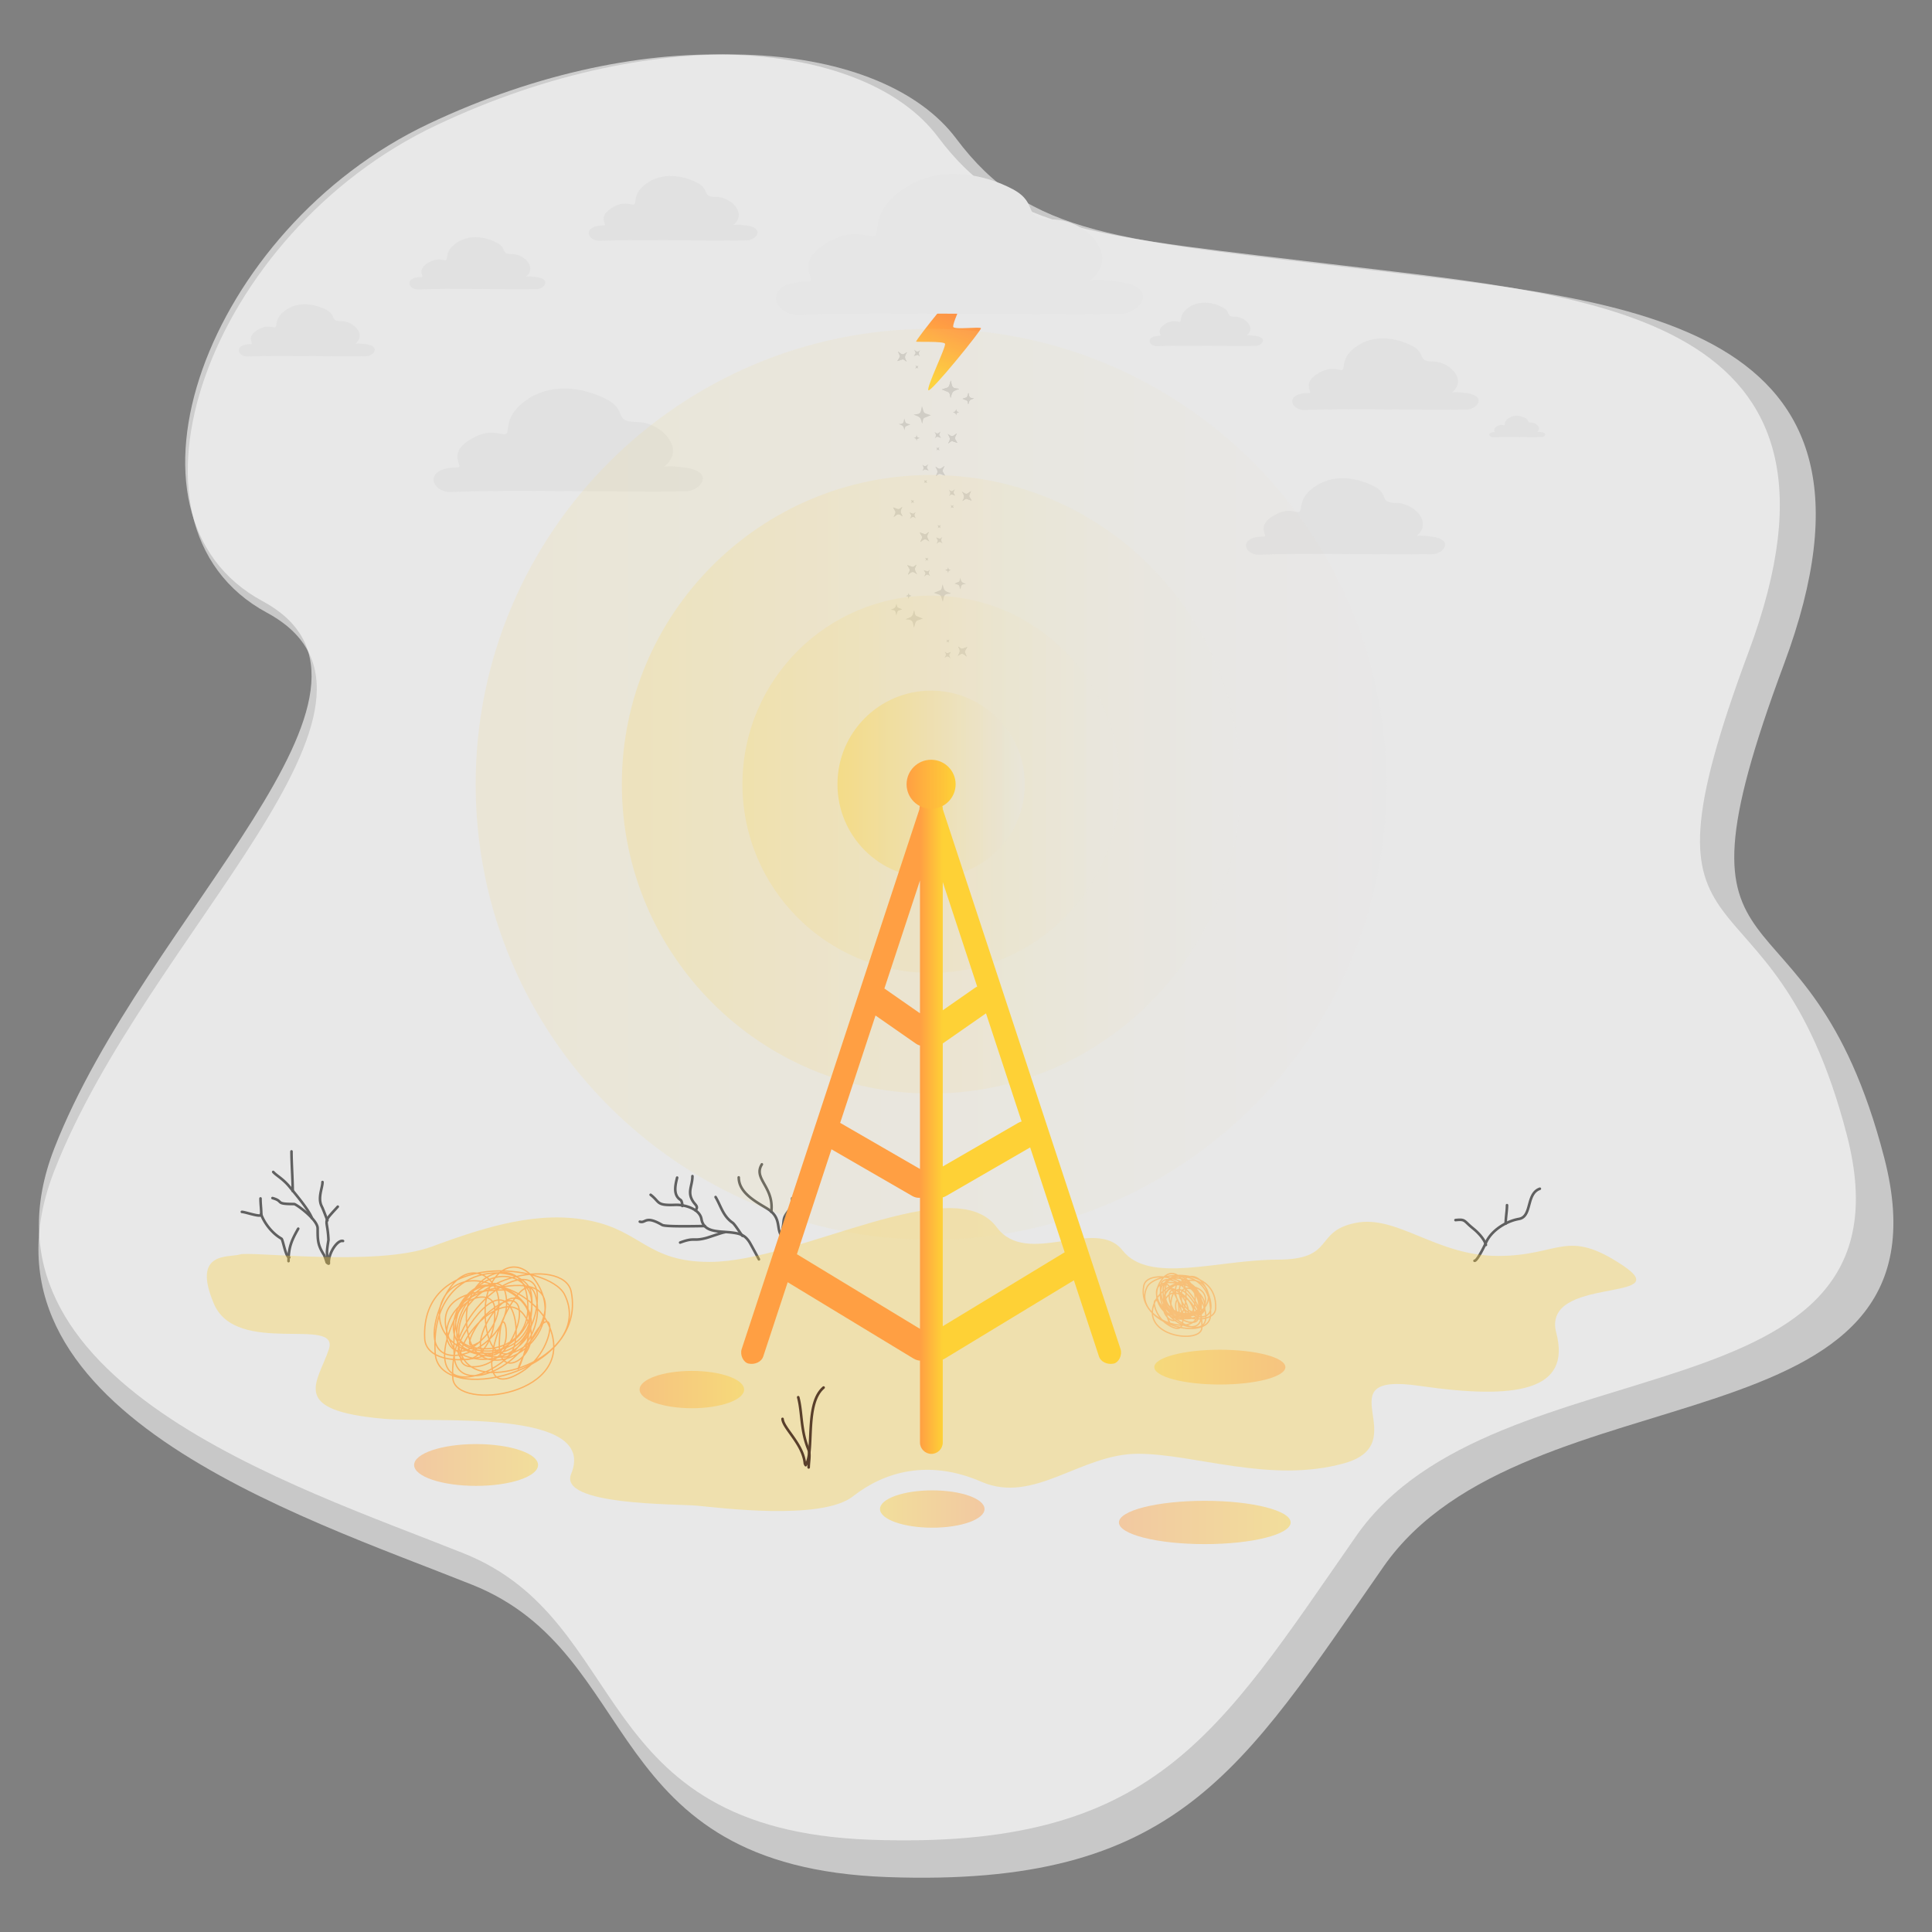 <?xml version="1.0" encoding="UTF-8"?>
<!DOCTYPE svg PUBLIC "-//W3C//DTD SVG 1.1//EN" "http://www.w3.org/Graphics/SVG/1.1/DTD/svg11.dtd">
<!-- Creator: CorelDRAW 2019 (64-Bit) -->
<svg xmlns="http://www.w3.org/2000/svg" xml:space="preserve" width="500mm" height="500mm" version="1.1" shape-rendering="geometricPrecision" text-rendering="geometricPrecision" image-rendering="optimizeQuality" fill-rule="evenodd" clip-rule="evenodd"
viewBox="0 0 50000 50000"
 xmlns:xlink="http://www.w3.org/1999/xlink">
 <rect x="0" y="0" width="50000" height="50000" fill="#808080" stroke="none"/>
 <defs>
   <clipPath id="id0">
    <path d="M-2.07 2.07l50000 0 0 50000 -50000 0 0 -50000z"/>
   </clipPath>
      <linearGradient id="id1" gradientUnits="userSpaceOnUse" x1="10717.25" y1="37913.48" x2="13924.76" y2="37913.48">
       <stop offset="0" stop-opacity="1" stop-color="#FF9F43"/>
       <stop offset="1" stop-opacity="1" stop-color="#FED136"/>
      </linearGradient>
      <linearGradient id="id2" gradientUnits="userSpaceOnUse" x1="25479.58" y1="39053.51" x2="22774.45" y2="39053.51">
       <stop offset="0" stop-opacity="1" stop-color="#FF9F43"/>
       <stop offset="1" stop-opacity="1" stop-color="#FED136"/>
      </linearGradient>
      <linearGradient id="id3" gradientUnits="userSpaceOnUse" x1="28957.64" y1="39401.32" x2="33401.77" y2="39401.32">
       <stop offset="0" stop-opacity="1" stop-color="#FF9F43"/>
       <stop offset="1" stop-opacity="1" stop-color="#FED136"/>
      </linearGradient>
      <linearGradient id="id4" gradientUnits="userSpaceOnUse" x1="16552.62" y1="35961.91" x2="19257.75" y2="35961.91">
       <stop offset="0" stop-opacity="1" stop-color="#FF9F43"/>
       <stop offset="1" stop-opacity="1" stop-color="#FED136"/>
      </linearGradient>
      <linearGradient id="id5" gradientUnits="userSpaceOnUse" x1="33265.81" y1="35380.87" x2="29873.46" y2="35380.87">
       <stop offset="0" stop-opacity="1" stop-color="#FF9F43"/>
       <stop offset="1" stop-opacity="1" stop-color="#FED136"/>
      </linearGradient>
      <linearGradient id="id6" gradientUnits="userSpaceOnUse" x1="25145.76" y1="7363.54" x2="24172.01" y2="9855.87">
       <stop offset="0" stop-opacity="1" stop-color="#F77C50"/>
       <stop offset="0.49" stop-opacity="1" stop-color="#FF9F43"/>
       <stop offset="1" stop-opacity="1" stop-color="#FED136"/>
      </linearGradient>
        <linearGradient id="id7" gradientUnits="userSpaceOnUse" x1="12309.95" y1="20296.91" x2="35884.31" y2="20296.91">
         <stop offset="0" stop-opacity="1" stop-color="#FED136"/>
         <stop offset="1" stop-opacity="1" stop-color="#E6E6E6"/>
        </linearGradient>
        <linearGradient id="id8" gradientUnits="userSpaceOnUse" x1="16093.22" y1="20296.91" x2="32101.04" y2="20296.91">
         <stop offset="0" stop-opacity="1" stop-color="#FED136"/>
         <stop offset="1" stop-opacity="1" stop-color="#E6E6E6"/>
        </linearGradient>
        <linearGradient id="id9" gradientUnits="userSpaceOnUse" x1="19214.45" y1="20296.91" x2="28979.81" y2="20296.91">
         <stop offset="0" stop-opacity="1" stop-color="#FED136"/>
         <stop offset="1" stop-opacity="1" stop-color="#E6E6E6"/>
        </linearGradient>
        <linearGradient id="id10" gradientUnits="userSpaceOnUse" x1="21673.46" y1="20296.91" x2="26520.8" y2="20296.91">
         <stop offset="0" stop-opacity="1" stop-color="#FED136"/>
         <stop offset="1" stop-opacity="1" stop-color="#E6E6E6"/>
        </linearGradient>
       <linearGradient id="id11" gradientUnits="userSpaceOnUse" x1="23808.83" y1="29132.22" x2="24398.82" y2="29132.22">
        <stop offset="0" stop-opacity="1" stop-color="#FF9F43"/>
        <stop offset="1" stop-opacity="1" stop-color="#FED136"/>
       </linearGradient>
       <linearGradient id="id12" gradientUnits="userSpaceOnUse" x1="23462.61" y1="20296.91" x2="24731.64" y2="20296.91">
        <stop offset="0" stop-opacity="1" stop-color="#FF9F43"/>
        <stop offset="1" stop-opacity="1" stop-color="#FED136"/>
       </linearGradient>
 </defs>
 <g id="Layer_x0020_1">
  <g>
  </g>
  <g clip-path="url(#id0)">
   <g>
    <g id="_1677288392688">
     <g>
      <path fill="#F4F4F4" fill-opacity="0.62" d="M6907.21 15856.28c-4236.89,-2286.6 -1471.64,-9840.12 4378.66,-12611.94 5850.31,-2771.82 11556.13,-2198.36 13459.51,341.01 1903.38,2539.38 4128.15,2609.02 10746.22,3405.37 6618.08,796.35 13997.01,1283.99 10679,10193.6 -3318.02,8909.62 589.11,5041.93 2593.85,12779.96 2004.74,7738.02 -9285.65,5309.56 -12961.69,10584.43 -3676.05,5274.86 -5331,8299.31 -12834.73,8030.41 -7503.73,-268.9 -6279.98,-5777.57 -10746.22,-7564.93 -4466.24,-1787.36 -13216.27,-4558.26 -10818.43,-10708.88 2397.83,-6150.61 9740.71,-12162.43 5503.83,-14449.03z"/>
      <path fill="#FCFCFC" fill-opacity="0.62" d="M6798.73 15560.24c-4150.03,-2239.73 -1441.46,-9638.39 4288.9,-12353.39 5730.37,-2715 11319.23,-2153.3 13183.59,334.02 1864.36,2487.32 4043.52,2555.53 10525.92,3335.56 6482.4,780.02 13710.07,1257.66 10460.07,9984.63 -3249.99,8726.97 577.04,4938.56 2540.68,12517.96 1963.64,7579.39 -9095.29,5200.72 -12695.97,10367.45 -3600.69,5166.73 -5221.72,8129.17 -12571.62,7865.78 -7349.9,-263.38 -6151.23,-5659.13 -10525.92,-7409.84 -4374.68,-1750.72 -12945.33,-4464.82 -10596.65,-10489.34 2348.68,-6024.53 9541.03,-11913.1 5391,-14152.83z"/>
     </g>
     <g>
      <path fill="#606060" fill-rule="nonzero" d="M16817.72 30947.83c-14.87,-11.33 -17.75,-32.59 -6.42,-47.46 11.33,-14.87 32.59,-17.75 47.46,-6.42l-41.04 53.88zm656.85 200.09l2.66 67.68 0 0 -45.97 1.56 -42.58 0.91 -39.36 0.26 -36.36 -0.38 -33.54 -1.04 -30.92 -1.7 -28.5 -2.37 -26.29 -3.06 -24.27 -3.76 -22.42 -4.49 -20.77 -5.24 -19.27 -6.02 -17.92 -6.82 -16.65 -7.6 -15.5 -8.37 -14.44 -9.08 -13.51 -9.74 -12.66 -10.28 -12.01 -10.76 -11.53 -11.2 -11.24 -11.58 -11.15 -11.95 -11.29 -12.34 -11.63 -12.74 -12.17 -13.16 -12.92 -13.64 -13.88 -14.13 -15.04 -14.67 -16.39 -15.21 -17.96 -15.79 -19.69 -16.38 -21.68 -17 41.04 -53.88 23.16 18.16 21.17 17.6 19.34 17.01 17.67 16.41 16.16 15.75 14.82 15.09 13.64 14.38 12.61 13.64 11.75 12.88 11.03 12.06 10.49 11.23 10.08 10.4 9.83 9.54 9.77 8.76 9.86 8.02 10.17 7.34 10.72 6.74 11.52 6.23 12.59 5.76 13.92 5.3 15.51 4.84 17.31 4.36 19.34 3.87 21.53 3.34 23.91 2.78 26.46 2.19 29.18 1.62 32.04 0.98 35.08 0.38 38.28 -0.26 41.66 -0.89 45.21 -1.54 0 0zm711.84 394.48l-66.78 11.32 0 0 -4.55 -21.33 -6.26 -20.55 -7.87 -19.83 -9.47 -19.16 -11 -18.5 -12.48 -17.87 -13.93 -17.25 -15.3 -16.63 -16.59 -15.96 -17.85 -15.32 -19 -14.65 -20.09 -13.97 -21.07 -13.27 -21.98 -12.57 -22.8 -11.84 -23.53 -11.12 -24.17 -10.4 -24.7 -9.67 -25.14 -8.93 -25.5 -8.19 -25.76 -7.44 -25.94 -6.71 -26 -5.98 -25.97 -5.23 -25.86 -4.49 -25.64 -3.77 -25.33 -3.04 -24.94 -2.31 -24.42 -1.6 -23.81 -0.88 -23.12 -0.18 -22.33 0.52 -2.66 -67.68 24.47 -0.56 25.16 0.18 25.77 0.96 26.3 1.72 26.74 2.49 27.13 3.24 27.42 4.03 27.62 4.81 27.75 5.59 27.8 6.38 27.74 7.19 27.64 7.98 27.42 8.81 27.14 9.63 26.76 10.47 26.29 11.32 25.75 12.18 25.14 13.06 24.42 13.95 23.61 14.87 22.71 15.81 21.72 16.75 20.65 17.72 19.47 18.74 18.18 19.75 16.77 20.79 15.26 21.85 13.6 22.9 11.83 23.96 9.93 24.99 7.9 25.99 5.75 26.93 0 0zm752.47 321.52l-8.26 67.22 -0.01 0 -30.38 -3.47 -30.78 -3.04 -31.12 -2.71 -31.39 -2.46 -31.59 -2.3 -31.72 -2.24 -31.75 -2.27 -31.73 -2.37 -31.63 -2.59 -31.47 -2.9 -31.24 -3.29 -30.94 -3.8 -30.58 -4.4 -30.15 -5.1 -29.66 -5.91 -29.1 -6.82 -28.48 -7.87 -27.77 -9 -27.02 -10.27 -26.17 -11.65 -25.22 -13.18 -24.17 -14.8 -23.01 -16.55 -21.73 -18.4 -20.29 -20.33 -18.71 -22.31 -17.01 -24.34 -15.2 -26.41 -13.28 -28.48 -11.29 -30.58 -9.24 -32.7 -7.16 -34.88 66.78 -11.32 6.2 30.24 7.84 27.78 9.41 25.46 10.86 23.3 12.26 21.29 13.61 19.46 14.91 17.77 16.21 16.25 17.51 14.82 18.79 13.51 20.07 12.28 21.32 11.12 22.51 10.03 23.68 8.99 24.75 8.02 25.78 7.11 26.7 6.26 27.58 5.49 28.35 4.8 29.06 4.18 29.68 3.64 30.22 3.19 30.67 2.82 31.07 2.55 31.37 2.35 31.61 2.25 31.76 2.24 31.85 2.32 31.87 2.5 31.82 2.77 31.68 3.14 31.48 3.59 -0.01 0zm486.5 264.96l-57.16 36.34 0 0 -10.78 -16.51 -10.79 -15.6 -10.79 -14.72 -10.82 -13.86 -10.84 -13.04 -10.9 -12.26 -10.97 -11.51 -11.04 -10.8 -11.15 -10.11 -11.27 -9.48 -11.41 -8.85 -11.58 -8.29 -11.77 -7.75 -12.01 -7.26 -12.24 -6.77 -12.54 -6.34 -12.82 -5.92 -13.17 -5.52 -13.52 -5.17 -13.91 -4.83 -14.32 -4.51 -14.72 -4.22 -15.19 -3.93 -15.63 -3.69 -16.11 -3.45 -16.6 -3.25 -17.11 -3.06 -17.63 -2.9 -18.17 -2.76 -18.71 -2.66 -19.27 -2.56 -19.82 -2.5 8.26 -67.22 20.26 2.54 19.79 2.64 19.33 2.74 18.91 2.88 18.51 3.04 18.11 3.24 17.74 3.47 17.39 3.73 17.03 4.03 16.71 4.33 16.42 4.7 16.1 5.07 15.81 5.49 15.54 5.93 15.27 6.42 15 6.92 14.74 7.46 14.48 8.01 14.23 8.6 13.97 9.19 13.74 9.83 13.49 10.49 13.25 11.14 13.03 11.81 12.82 12.52 12.59 13.23 12.42 13.96 12.24 14.72 12.08 15.5 11.95 16.28 11.83 17.1 11.72 17.95 0 0zm248.4 466.1l-67.52 -5.36 2.59 15.84 -1.43 -2.87 -2.8 -5.41 -3.94 -7.51 -4.93 -9.33 -5.86 -11 -6.71 -12.54 -7.45 -13.9 -8.14 -15.13 -8.75 -16.23 -9.26 -17.18 -9.73 -17.98 -10.1 -18.65 -10.4 -19.18 -10.62 -19.55 -10.78 -19.8 -10.84 -19.91 -10.84 -19.87 -10.77 -19.68 -10.61 -19.39 -10.36 -18.91 -10.08 -18.31 -9.68 -17.58 -9.22 -16.69 -8.68 -15.66 -8.07 -14.5 -7.37 -13.18 -6.61 -11.72 -5.74 -10.1 -4.79 -8.32 -3.69 -6.29 -2.38 -3.87 57.16 -36.34 3.34 5.45 4.13 7.03 5.03 8.72 5.9 10.38 6.71 11.92 7.45 13.32 8.13 14.6 8.74 15.76 9.26 16.77 9.72 17.64 10.1 18.37 10.4 18.97 10.63 19.41 10.79 19.74 10.86 19.91 10.86 19.93 10.8 19.84 10.64 19.61 10.42 19.2 10.12 18.69 9.75 18.02 9.3 17.22 8.77 16.27 8.18 15.21 7.49 13.98 6.73 12.6 5.94 11.14 5.03 9.51 4.08 7.77 3.1 6.01 2.19 4.41 3.81 18.7zm0 0c-1.48,18.64 -17.8,32.56 -36.44,31.08 -18.64,-1.48 -32.56,-17.8 -31.08,-36.44l67.52 5.36z"/>
     </g>
     <g>
      <path fill="#606060" fill-rule="nonzero" d="M17491.31 30468.38c4.48,-18.15 22.85,-29.24 41,-24.76 18.15,4.48 29.24,22.85 24.76,41l-65.76 -16.24zm140.27 557.4l-35.92 57.42 0 0 -20.26 -13.67 -18.68 -14.66 -17.11 -15.57 -15.56 -16.42 -14.02 -17.2 -12.53 -17.89 -11.07 -18.51 -9.67 -19.04 -8.32 -19.51 -7.05 -19.9 -5.83 -20.21 -4.71 -20.49 -3.64 -20.7 -2.66 -20.86 -1.75 -20.99 -0.9 -21.09 -0.11 -21.12 0.59 -21.14 1.23 -21.1 1.82 -21.04 2.34 -20.94 2.81 -20.81 3.19 -20.63 3.56 -20.43 3.84 -20.15 4.06 -19.9 4.25 -19.54 4.36 -19.19 4.42 -18.75 4.42 -18.3 4.37 -17.81 4.26 -17.26 65.76 16.24 -4.26 17.22 -4.33 17.63 -4.34 18 -4.32 18.31 -4.22 18.59 -4.09 18.84 -3.9 19.02 -3.64 19.19 -3.36 19.29 -3.01 19.35 -2.61 19.37 -2.16 19.34 -1.66 19.26 -1.13 19.14 -0.53 18.96 0.11 18.74 0.78 18.47 1.51 18.15 2.26 17.8 3.06 17.4 3.89 16.95 4.77 16.49 5.65 16 6.6 15.47 7.59 14.94 8.61 14.41 9.71 13.87 10.86 13.32 12.1 12.78 13.41 12.21 14.82 11.62 16.34 11.03 0 0zm61.74 184.97l-67.74 0 -0.03 -3.58 -0.11 -3.95 -0.18 -4.21 -0.27 -4.48 -0.34 -4.69 -0.43 -4.86 -0.51 -5.09 -0.57 -5.17 -0.68 -5.28 -0.75 -5.4 -0.83 -5.42 -0.91 -5.43 -1 -5.46 -1.07 -5.47 -1.15 -5.36 -1.22 -5.29 -1.3 -5.17 -1.38 -5.08 -1.42 -4.87 -1.49 -4.68 -1.55 -4.47 -1.57 -4.18 -1.6 -3.88 -1.62 -3.58 -1.6 -3.21 -1.53 -2.75 -1.44 -2.31 -1.31 -1.85 -1.07 -1.33 -0.78 -0.83 -0.33 -0.3 0.12 0.08 35.92 -57.42 5.98 4.22 5.31 4.66 4.66 4.89 4.17 5.11 3.73 5.27 3.4 5.43 3.09 5.57 2.84 5.67 2.62 5.78 2.46 5.94 2.27 6.04 2.11 6.11 1.99 6.24 1.84 6.29 1.72 6.34 1.6 6.41 1.5 6.45 1.37 6.46 1.27 6.41 1.18 6.42 1.07 6.41 0.97 6.34 0.87 6.24 0.78 6.18 0.69 6.07 0.59 5.89 0.51 5.82 0.4 5.63 0.33 5.46 0.22 5.27 0.15 5.05 0.05 4.9zm0 0c0,18.7 -15.17,33.87 -33.87,33.87 -18.7,0 -33.87,-15.17 -33.87,-33.87l67.74 0z"/>
     </g>
     <g>
      <path fill="#606060" fill-rule="nonzero" d="M17886.43 30437.85c0,-18.7 15.17,-33.87 33.87,-33.87 18.7,0 33.87,15.17 33.87,33.87l-67.74 0zm75.29 633.84l-56.9 36.74 0 0 -14.49 -23.59 -12.83 -23.27 -11.19 -22.95 -9.65 -22.65 -8.14 -22.38 -6.71 -22.1 -5.37 -21.83 -4.08 -21.58 -2.88 -21.3 -1.77 -21.06 -0.75 -20.8 0.17 -20.56 1 -20.34 1.74 -20.12 2.37 -19.94 2.91 -19.81 3.36 -19.69 3.72 -19.6 3.99 -19.55 4.17 -19.56 4.28 -19.58 4.29 -19.65 4.24 -19.75 4.1 -19.89 3.89 -20.07 3.61 -20.3 3.25 -20.56 2.83 -20.85 2.32 -21.2 1.75 -21.57 1.1 -21.99 0.38 -22.49 67.74 0 -0.42 24.75 -1.22 24.15 -1.91 23.57 -2.52 23 -3.03 22.45 -3.47 21.94 -3.81 21.46 -4.07 20.99 -4.24 20.55 -4.32 20.15 -4.33 19.77 -4.24 19.42 -4.07 19.08 -3.83 18.81 -3.52 18.54 -3.12 18.29 -2.67 18.11 -2.13 17.94 -1.54 17.8 -0.88 17.7 -0.15 17.66 0.63 17.68 1.49 17.72 2.42 17.86 3.4 18.02 4.49 18.27 5.65 18.6 6.9 18.94 8.25 19.39 9.69 19.87 11.23 20.39 12.89 20.97 0 0zm65.2 274.91l-53.84 -41.08 6.35 -8.66 5.36 -8.01 4.44 -7.37 3.56 -6.73 2.76 -6.09 2.02 -5.46 1.38 -4.83 0.84 -4.33 0.4 -3.92 0.03 -3.56 -0.3 -3.44 -0.62 -3.41 -0.97 -3.54 -1.39 -3.79 -1.8 -4.04 -2.3 -4.35 -2.8 -4.69 -3.31 -5 -3.77 -5.27 -4.26 -5.6 -4.7 -5.92 -5.1 -6.21 -5.47 -6.55 -5.78 -6.88 -6.06 -7.22 -6.31 -7.6 -6.5 -7.99 -6.66 -8.4 -6.76 -8.84 -6.85 -9.31 -6.86 -9.8 -6.83 -10.28 56.9 -36.74 5.89 8.86 5.94 8.48 5.99 8.15 6.02 7.86 6.04 7.62 6 7.39 5.99 7.2 5.92 7.06 5.84 6.94 5.73 6.87 5.62 6.85 5.46 6.88 5.3 6.96 5.09 7.13 4.81 7.3 4.52 7.55 4.16 7.91 3.7 8.28 3.13 8.67 2.49 9.1 1.7 9.47 0.84 9.76 -0.09 9.98 -1.04 10.06 -1.96 10.13 -2.88 10.17 -3.76 10.14 -4.58 10.15 -5.42 10.25 -6.24 10.37 -7.08 10.57 -7.93 10.8zm0 0c-11.34,14.86 -32.6,17.72 -47.46,6.38 -14.86,-11.34 -17.72,-32.6 -6.38,-47.46l53.84 41.08z"/>
     </g>
     <g>
      <path fill="#606060" fill-rule="nonzero" d="M16547.99 31648.83c-17.85,-5.56 -27.81,-24.56 -22.25,-42.41 5.56,-17.85 24.56,-27.81 42.41,-22.25l-20.16 64.66zm606.02 23.72l-34.16 58.48 -0.01 0 -39.57 -22.54 -36.86 -19.8 -34.28 -17.25 -31.78 -14.81 -29.38 -12.52 -27.12 -10.37 -24.93 -8.38 -22.86 -6.55 -20.91 -4.87 -19.05 -3.35 -17.35 -2.01 -15.8 -0.81 -14.41 0.2 -13.21 1.09 -12.2 1.82 -11.4 2.47 -10.79 3.02 -10.37 3.49 -10.15 3.9 -10.08 4.23 -10.16 4.47 -10.41 4.6 -10.78 4.58 -11.3 4.42 -11.97 4.04 -12.72 3.43 -13.53 2.57 -14.32 1.46 -15.07 0.12 -15.71 -1.35 -16.37 -2.93 -17.01 -4.57 20.16 -64.66 11.73 3.15 10.47 1.87 9.45 0.81 8.69 -0.08 8.24 -0.84 8.09 -1.55 8.2 -2.23 8.47 -2.88 8.9 -3.48 9.42 -4.02 10.05 -4.44 10.76 -4.73 11.58 -4.85 12.45 -4.78 13.43 -4.51 14.43 -4.02 15.52 -3.35 16.6 -2.48 17.75 -1.45 18.93 -0.26 20.16 1.05 21.47 2.47 22.85 4.03 24.35 5.67 25.96 7.43 27.71 9.32 29.58 11.31 31.58 13.46 33.72 15.71 36 18.11 38.4 20.64 40.93 23.3 -0.01 0zm1088.74 23.61l0 67.74 -17.76 0.06 -21.53 0.18 -25.01 0.29 -28.23 0.37 -31.15 0.43 -33.81 0.49 -36.21 0.51 -38.35 0.52 -40.19 0.51 -41.81 0.5 -43.16 0.44 -44.23 0.39 -45.06 0.31 -45.6 0.21 -45.9 0.09 -45.94 -0.04 -45.71 -0.19 -45.21 -0.36 -44.48 -0.55 -43.48 -0.75 -42.21 -0.99 -40.7 -1.22 -38.92 -1.5 -36.92 -1.76 -34.65 -2.09 -32.17 -2.4 -29.47 -2.77 -26.59 -3.17 -23.58 -3.63 -20.6 -4.23 -17.96 -5.18 -16.31 -7.34 34.16 -58.48 4.63 1.92 11.36 3.24 16.52 3.37 20.86 3.21 24.63 2.93 28.01 2.63 31.05 2.32 33.75 2.03 36.18 1.74 38.34 1.46 40.18 1.22 41.79 0.97 43.1 0.75 44.16 0.55 44.95 0.36 45.47 0.19 45.72 0.04 45.72 -0.09 45.44 -0.21 44.9 -0.31 44.13 -0.39 43.04 -0.44 41.73 -0.5 40.15 -0.51 38.29 -0.52 36.19 -0.51 33.81 -0.49 31.19 -0.43 28.31 -0.37 25.17 -0.29 21.79 -0.18 18.18 -0.08zm0 0c18.7,0 33.87,15.17 33.87,33.87 0,18.7 -15.17,33.87 -33.87,33.87l0 -67.74z"/>
     </g>
     <g>
      <path fill="#606060" fill-rule="nonzero" d="M17613.41 32189.23c-17.5,6.58 -37.04,-2.26 -43.62,-19.76 -6.58,-17.5 2.26,-37.04 19.76,-43.62l23.86 63.38zm646.25 -180.43l16.88 65.6 0 0 -31.94 7.92 -29.77 6.81 -27.75 5.78 -25.88 4.83 -24.16 3.94 -22.58 3.16 -21.15 2.45 -19.84 1.83 -18.67 1.28 -17.62 0.82 -16.69 0.46 -15.9 0.17 -15.2 -0.02 -14.64 -0.11 -14.24 -0.13 -13.96 -0.06 -13.85 0.1 -13.94 0.33 -14.2 0.62 -14.63 1.01 -15.28 1.48 -16.12 2.02 -17.15 2.66 -18.36 3.39 -19.72 4.2 -21.26 5.11 -22.96 6.12 -24.82 7.2 -26.82 8.39 -28.99 9.64 -31.29 11 -33.75 12.43 -23.86 -63.38 34.65 -12.77 32.31 -11.36 30.11 -10.02 28.08 -8.77 26.2 -7.6 24.48 -6.52 22.92 -5.51 21.48 -4.58 20.22 -3.73 19.07 -2.96 18.06 -2.28 17.18 -1.66 16.41 -1.13 15.74 -0.7 15.2 -0.35 14.79 -0.1 14.52 0.06 14.34 0.13 14.38 0.11 14.56 0.02 14.92 -0.17 15.49 -0.42 16.22 -0.76 17.15 -1.18 18.26 -1.67 19.55 -2.27 21.02 -2.94 22.64 -3.7 24.44 -4.55 26.41 -5.5 28.51 -6.53 30.8 -7.64 0 0zm491.51 -150.82l0 67.74 -1.3 0.12 -4.79 0.76 -7.14 1.44 -8.97 2.12 -10.56 2.73 -11.96 3.3 -13.2 3.8 -14.3 4.27 -15.29 4.69 -16.17 5.06 -16.93 5.38 -17.59 5.67 -18.16 5.92 -18.61 6.13 -18.97 6.27 -19.21 6.4 -19.36 6.46 -19.42 6.52 -19.37 6.49 -19.21 6.45 -18.98 6.36 -18.62 6.22 -18.18 6.04 -17.64 5.84 -17.01 5.58 -16.27 5.29 -15.44 4.94 -14.52 4.58 -13.54 4.17 -12.45 3.71 -11.32 3.24 -10.15 2.73 -16.88 -65.6 8.89 -2.39 10.44 -2.98 11.81 -3.53 13.04 -4.01 14.16 -4.46 15.16 -4.86 16.05 -5.21 16.83 -5.52 17.5 -5.8 18.1 -6.02 18.56 -6.2 18.92 -6.34 19.21 -6.45 19.39 -6.49 19.44 -6.52 19.44 -6.5 19.31 -6.42 19.07 -6.31 18.75 -6.17 18.34 -5.98 17.83 -5.75 17.21 -5.48 16.51 -5.16 15.71 -4.81 14.84 -4.43 13.88 -4 12.84 -3.54 11.78 -3.05 10.69 -2.52 9.68 -1.96 8.95 -1.36 9.18 -0.6zm0 0c18.7,0 33.87,15.17 33.87,33.87 0,18.7 -15.17,33.87 -33.87,33.87l0 -67.74z"/>
     </g>
     <g>
      <path fill="#606060" fill-rule="nonzero" d="M18490.16 30996.11c-9.52,-16.09 -4.18,-36.87 11.91,-46.39 16.09,-9.52 36.87,-4.18 46.39,11.91l-58.3 34.48zm490.26 621.45l-38.32 55.86 -0.01 -0.01 -24.02 -17.16 -22.87 -17.71 -21.78 -18.2 -20.73 -18.68 -19.72 -19.12 -18.77 -19.55 -17.85 -19.93 -16.99 -20.29 -16.19 -20.61 -15.42 -20.91 -14.72 -21.17 -14.08 -21.42 -13.48 -21.63 -12.95 -21.82 -12.46 -21.99 -12.02 -22.12 -11.67 -22.24 -11.33 -22.33 -11.07 -22.4 -10.86 -22.46 -10.7 -22.47 -10.6 -22.48 -10.55 -22.47 -10.54 -22.42 -10.61 -22.37 -10.69 -22.3 -10.87 -22.19 -11.06 -22.08 -11.33 -21.94 -11.62 -21.8 -11.99 -21.61 -12.39 -21.43 58.3 -34.48 13.03 22.53 12.55 22.63 12.1 22.68 11.73 22.72 11.38 22.72 11.11 22.71 10.89 22.68 10.71 22.61 10.6 22.54 10.53 22.43 10.52 22.32 10.56 22.17 10.64 22 10.79 21.82 10.97 21.61 11.21 21.4 11.5 21.14 11.84 20.89 12.21 20.6 12.66 20.31 13.14 20 13.68 19.67 14.26 19.33 14.89 18.97 15.59 18.61 16.31 18.21 17.11 17.83 17.96 17.42 18.87 17 19.84 16.58 20.85 16.13 21.94 15.68 -0.01 -0.01zm242.07 333.06l-15.14 66.02 -16.56 -8.75 -5.57 -5.64 -4.67 -5.6 -4.94 -6.39 -5.48 -7.42 -6.1 -8.5 -6.67 -9.49 -7.25 -10.44 -7.78 -11.3 -8.26 -12.08 -8.69 -12.76 -9.09 -13.34 -9.41 -13.84 -9.69 -14.22 -9.93 -14.52 -10.09 -14.71 -10.22 -14.79 -10.27 -14.78 -10.3 -14.68 -10.24 -14.45 -10.15 -14.14 -9.98 -13.71 -9.76 -13.19 -9.47 -12.53 -9.15 -11.79 -8.71 -10.93 -8.22 -9.93 -7.63 -8.81 -6.91 -7.54 -6.02 -6.08 -4.86 -4.4 -3.18 -2.47 38.32 -55.86 8.46 6.49 8.14 7.36 8.2 8.26 8.45 9.2 8.75 10.11 9.08 10.97 9.39 11.77 9.67 12.49 9.93 13.13 10.12 13.67 10.28 14.11 10.39 14.5 10.46 14.75 10.46 14.92 10.43 14.98 10.32 14.97 10.19 14.83 9.99 14.62 9.73 14.28 9.43 13.84 9.07 13.34 8.65 12.7 8.18 11.94 7.64 11.12 7.05 10.14 6.39 9.09 5.64 7.86 4.8 6.5 3.78 4.91 2.41 2.9 -0.27 -0.18 -13.14 -6.51zm0 0c18.23,4.18 29.62,22.35 25.44,40.58 -4.18,18.23 -22.35,29.62 -40.58,25.44l15.14 -66.02z"/>
     </g>
     <g>
      <path fill="#606060" fill-rule="nonzero" d="M19084.43 30470.67c0,-18.7 15.17,-33.87 33.87,-33.87 18.7,0 33.87,15.17 33.87,33.87l-67.74 0zm775.94 770.4l-34.96 58.02 0 -0.01 -27.69 -16.61 -28.46 -16.97 -29.14 -17.37 -29.7 -17.77 -30.16 -18.19 -30.52 -18.65 -30.76 -19.12 -30.9 -19.61 -30.92 -20.11 -30.86 -20.66 -30.69 -21.21 -30.4 -21.8 -30.02 -22.41 -29.52 -23.04 -28.94 -23.72 -28.23 -24.4 -27.42 -25.12 -26.51 -25.86 -25.49 -26.66 -24.36 -27.46 -23.1 -28.31 -21.75 -29.17 -20.26 -30.09 -18.67 -31 -16.93 -31.96 -15.08 -32.93 -13.11 -33.92 -10.99 -34.9 -8.75 -35.89 -6.4 -36.87 -3.92 -37.85 -1.33 -38.78 67.74 0 1.17 34.16 3.44 33.21 5.6 32.33 7.69 31.49 9.67 30.72 11.59 29.98 13.42 29.27 15.15 28.6 16.83 27.94 18.4 27.31 19.89 26.69 21.28 26.07 22.6 25.48 23.79 24.88 24.91 24.3 25.92 23.74 26.83 23.18 27.62 22.64 28.32 22.1 28.92 21.59 29.4 21.08 29.79 20.59 30.06 20.12 30.24 19.67 30.3 19.23 30.28 18.82 30.12 18.41 29.9 18.03 29.54 17.69 29.1 17.33 28.54 17.03 27.89 16.73 0 -0.01zm456.68 785.94l-40.16 54.54 0 0 -25.64 -20.47 -22.76 -21.43 -19.99 -22.29 -17.39 -23.04 -14.95 -23.67 -12.75 -24.19 -10.74 -24.57 -8.99 -24.86 -7.52 -25.06 -6.31 -25.18 -5.36 -25.26 -4.67 -25.33 -4.22 -25.35 -4.02 -25.35 -4.03 -25.32 -4.29 -25.29 -4.74 -25.21 -5.41 -25.15 -6.29 -25.04 -7.37 -24.95 -8.64 -24.85 -10.14 -24.75 -11.85 -24.71 -13.78 -24.65 -15.94 -24.62 -18.35 -24.61 -21.04 -24.62 -23.96 -24.62 -27.15 -24.6 -30.61 -24.56 -34.3 -24.49 -38.28 -24.37 34.96 -58.02 41.14 26.21 37.32 26.63 33.67 27.02 30.23 27.4 26.98 27.7 23.92 28 21.05 28.21 18.36 28.36 15.88 28.41 13.63 28.39 11.6 28.29 9.78 28.11 8.23 27.83 6.91 27.52 5.85 27.13 5.02 26.69 4.45 26.21 4.09 25.7 3.98 25.11 4.08 24.51 4.39 23.87 4.92 23.18 5.61 22.48 6.52 21.74 7.61 21.02 8.86 20.31 10.33 19.63 12.03 19.05 13.95 18.5 16.15 18.01 18.66 17.57 21.48 17.15 0 0zm109.29 251.36l-65.5 17.22 -1.78 -6.86 -1.8 -7.1 -1.82 -7.29 -1.86 -7.5 -1.89 -7.67 -1.94 -7.78 -1.98 -7.91 -2.05 -8.03 -2.1 -8.12 -2.15 -8.14 -2.23 -8.16 -2.31 -8.21 -2.37 -8.16 -2.45 -8.08 -2.53 -8.03 -2.61 -7.93 -2.7 -7.79 -2.78 -7.63 -2.86 -7.45 -2.94 -7.2 -3.03 -6.95 -3.12 -6.72 -3.17 -6.37 -3.24 -6.03 -3.3 -5.69 -3.32 -5.25 -3.35 -4.83 -3.35 -4.38 -3.34 -3.92 -3.29 -3.45 -3.19 -2.94 -3.1 -2.47 40.16 -54.54 7.02 5.59 6.57 6.04 6.13 6.41 5.74 6.74 5.39 7.04 5.07 7.31 4.78 7.55 4.5 7.75 4.28 7.95 4.05 8.15 3.84 8.26 3.67 8.43 3.5 8.58 3.32 8.63 3.18 8.71 3.04 8.79 2.91 8.81 2.79 8.83 2.67 8.84 2.55 8.8 2.45 8.71 2.37 8.68 2.27 8.58 2.18 8.4 2.11 8.29 2.04 8.11 1.96 7.92 1.89 7.67 1.84 7.4 1.78 7.13 1.72 6.8 1.68 6.46zm0 0c4.75,18.08 -6.06,36.61 -24.14,41.36 -18.08,4.75 -36.61,-6.06 -41.36,-24.14l65.5 -17.22z"/>
     </g>
     <g>
      <path fill="#606060" fill-rule="nonzero" d="M19688.68 30114.43c9.99,-15.81 30.92,-20.52 46.73,-10.53 15.81,9.99 20.52,30.92 10.53,46.73l-57.26 -36.2zm306.2 1251.51l-67.24 -8.08 5.31 -57.74 1.96 -55.2 -1.15 -52.82 -3.98 -50.57 -6.57 -48.47 -8.89 -46.51 -10.98 -44.69 -12.83 -43 -14.44 -41.45 -15.8 -40.02 -16.94 -38.7 -17.83 -37.52 -18.48 -36.45 -18.88 -35.5 -19.04 -34.66 -18.95 -33.95 -18.6 -33.36 -18.01 -32.9 -17.14 -32.59 -16.02 -32.41 -14.61 -32.39 -12.92 -32.52 -10.9 -32.79 -8.56 -33.18 -5.86 -33.69 -2.81 -34.26 0.61 -34.82 4.33 -35.35 8.31 -35.82 12.5 -36.25 16.86 -36.68 21.35 -37.17 57.26 36.2 -18.47 32.11 -14.18 30.86 -10.26 29.73 -6.69 28.86 -3.45 28.25 -0.47 27.9 2.29 27.84 4.88 27.99 7.32 28.3 9.56 28.75 11.64 29.28 13.49 29.89 15.12 30.57 16.5 31.35 17.61 32.18 18.46 33.12 19.07 34.15 19.36 35.26 19.42 36.48 19.16 37.83 18.65 39.26 17.86 40.8 16.76 42.46 15.4 44.21 13.73 46.06 11.8 48.01 9.57 50.05 7.05 52.19 4.28 54.37 1.23 56.68 -2.08 59.04 -5.67 61.48zm0 0c-2.23,18.56 -19.1,31.81 -37.66,29.58 -18.56,-2.23 -31.81,-19.1 -29.58,-37.66l67.24 8.08z"/>
     </g>
     <g>
      <path fill="#606060" fill-rule="nonzero" d="M20466 31011.71c0,-18.7 15.17,-33.87 33.87,-33.87 18.7,0 33.87,15.17 33.87,33.87l-67.74 0zm-153.76 601.7l-67.52 -5.42 0 0 2.66 -25.3 3.73 -23.86 4.74 -22.51 5.69 -21.26 6.56 -20.05 7.33 -18.95 8.02 -17.91 8.59 -16.97 9.07 -16.13 9.43 -15.35 9.7 -14.72 9.87 -14.19 9.94 -13.76 9.95 -13.49 9.87 -13.31 9.72 -13.27 9.54 -13.35 9.26 -13.53 8.98 -13.88 8.64 -14.35 8.27 -14.92 7.84 -15.67 7.39 -16.55 6.88 -17.58 6.33 -18.78 5.72 -20.09 5.05 -21.58 4.3 -23.2 3.47 -24.96 2.58 -26.87 1.61 -28.89 0.55 -31.05 67.74 0 -0.61 33.49 -1.75 31.53 -2.84 29.65 -3.89 27.9 -4.86 26.24 -5.77 24.68 -6.6 23.21 -7.37 21.84 -8.04 20.58 -8.65 19.37 -9.14 18.27 -9.55 17.26 -9.84 16.33 -10.04 15.54 -10.16 14.83 -10.16 14.23 -10.08 13.75 -9.93 13.39 -9.69 13.15 -9.4 13.02 -9.05 12.99 -8.64 13.1 -8.19 13.33 -7.71 13.69 -7.19 14.19 -6.64 14.83 -6.05 15.63 -5.42 16.59 -4.75 17.7 -4 18.97 -3.19 20.42 -2.3 22 0 0zm-0.64 441.43l-63.08 24.66 -6.13 -16.47 -5.46 -16.24 -4.82 -16.06 -4.19 -15.88 -3.59 -15.68 -3.02 -15.5 -2.47 -15.34 -1.96 -15.17 -1.47 -15 -1.02 -14.88 -0.58 -14.72 -0.19 -14.61 0.16 -14.46 0.5 -14.36 0.79 -14.26 1.05 -14.2 1.3 -14.11 1.49 -14.04 1.66 -14.02 1.8 -14 1.92 -13.99 1.99 -13.99 2.05 -14.03 2.08 -14.07 2.08 -14.14 2.04 -14.22 1.99 -14.32 1.91 -14.43 1.8 -14.57 1.66 -14.74 1.52 -14.9 1.31 -15.11 67.52 5.42 -1.41 16.05 -1.6 15.76 -1.74 15.46 -1.88 15.21 -1.97 14.95 -2.05 14.7 -2.08 14.48 -2.1 14.26 -2.06 14.05 -2.03 13.87 -1.95 13.69 -1.86 13.53 -1.72 13.4 -1.58 13.26 -1.39 13.16 -1.2 13.05 -0.97 12.96 -0.71 12.92 -0.44 12.88 -0.16 12.86 0.17 12.85 0.52 12.86 0.88 12.92 1.27 12.98 1.68 13.09 2.13 13.18 2.6 13.34 3.09 13.52 3.61 13.68 4.18 13.92 4.76 14.16 5.37 14.43zm0 0c6.8,17.41 -1.8,37.07 -19.21,43.87 -17.41,6.8 -37.07,-1.8 -43.87,-19.21l63.08 -24.66z"/>
     </g>
     <g>
      <path fill="#606060" fill-rule="nonzero" d="M20668.88 31359.51c0,-18.7 15.17,-33.87 33.87,-33.87 18.7,0 33.87,15.17 33.87,33.87l-67.74 0zm-265.58 826.03l-67.74 0 2.07 -14.32 3.77 -11.67 5.1 -12.72 6.46 -14.56 7.8 -16.59 9.05 -18.6 10.22 -20.53 11.27 -22.35 12.22 -24.02 13.05 -25.58 13.76 -26.99 14.35 -28.25 14.83 -29.36 15.17 -30.32 15.42 -31.14 15.51 -31.78 15.49 -32.31 15.37 -32.64 15.1 -32.85 14.73 -32.89 14.21 -32.77 13.59 -32.5 12.83 -32.06 11.97 -31.45 10.96 -30.68 9.84 -29.73 8.6 -28.61 7.24 -27.29 5.76 -25.76 4.2 -23.99 2.53 -21.99 0.85 -19.73 67.74 0 -1.07 25.15 -3.03 26.35 -4.8 27.49 -6.4 28.6 -7.86 29.63 -9.18 30.55 -10.38 31.37 -11.46 32.08 -12.41 32.65 -13.25 33.08 -13.95 33.38 -14.55 33.55 -15.03 33.55 -15.36 33.43 -15.61 33.16 -15.71 32.73 -15.69 32.16 -15.56 31.44 -15.29 30.56 -14.93 29.54 -14.41 28.37 -13.78 27.03 -13.03 25.56 -12.16 23.9 -11.15 22.09 -10 20.09 -8.73 17.94 -7.3 15.53 -5.7 12.84 -3.9 9.68 -1.79 5.41 0.15 -2.86zm0 0c0,18.7 -15.17,33.87 -33.87,33.87 -18.7,0 -33.87,-15.17 -33.87,-33.87l67.74 0z"/>
     </g>
     <g>
      <path fill="#606060" fill-rule="nonzero" d="M39840.2 30732.33c17.68,-6.06 36.96,3.36 43.02,21.04 6.06,17.68 -3.36,36.96 -21.04,43.02l-21.98 -64.06zm-525.2 847.15l-11.32 -66.78 0.01 0 27.32 -6.21 24.38 -8.67 21.86 -10.96 19.73 -13.15 17.94 -15.34 16.42 -17.51 15.07 -19.65 13.84 -21.71 12.74 -23.68 11.74 -25.45 10.86 -27.07 10.12 -28.46 9.53 -29.69 9.09 -30.68 8.84 -31.49 8.76 -32.1 8.86 -32.53 9.16 -32.77 9.67 -32.79 10.36 -32.68 11.29 -32.35 12.42 -31.86 13.78 -31.19 15.39 -30.31 17.23 -29.24 19.33 -27.94 21.65 -26.39 24.18 -24.54 26.9 -22.42 29.74 -19.98 32.67 -17.26 35.64 -14.3 21.98 64.06 -29.22 11.72 -26.35 13.94 -23.86 16.04 -21.64 18.04 -19.68 20 -17.93 21.85 -16.33 23.64 -14.89 25.3 -13.61 26.81 -12.44 28.15 -11.42 29.32 -10.57 30.31 -9.86 31.08 -9.33 31.69 -8.98 32.09 -8.8 32.31 -8.82 32.36 -9.04 32.21 -9.45 31.88 -10.09 31.39 -10.92 30.74 -12.02 29.91 -13.34 28.89 -14.92 27.7 -16.78 26.29 -18.91 24.63 -21.3 22.69 -23.88 20.38 -26.59 17.71 -29.34 14.7 -32.1 11.41 -34.78 7.91 0.01 0zm-830.24 599.08l-62.26 -26.66 0 -0.01 14.28 -31.3 15.76 -30.74 17.14 -30.15 18.47 -29.56 19.75 -28.93 20.95 -28.31 22.09 -27.65 23.17 -26.99 24.19 -26.31 25.15 -25.62 26.06 -24.9 26.9 -24.19 27.68 -23.44 28.4 -22.68 29.09 -21.91 29.69 -21.11 30.23 -20.3 30.75 -19.49 31.18 -18.63 31.56 -17.78 31.9 -16.9 32.17 -15.99 32.39 -15.08 32.55 -14.15 32.66 -13.19 32.71 -12.21 32.7 -11.22 32.65 -10.21 32.55 -9.17 32.37 -8.11 32.16 -7.03 31.88 -5.94 11.32 66.78 -29.76 5.54 -30.12 6.59 -30.43 7.63 -30.67 8.63 -30.85 9.65 -30.96 10.62 -31.03 11.59 -31 12.51 -30.93 13.45 -30.81 14.34 -30.61 15.23 -30.36 16.08 -30.04 16.92 -29.68 17.73 -29.23 18.53 -28.75 19.3 -28.19 20.05 -27.57 20.77 -26.9 21.48 -26.18 22.16 -25.38 22.81 -24.52 23.46 -23.63 24.06 -22.67 24.65 -21.63 25.19 -20.57 25.75 -19.43 26.25 -18.25 26.75 -17.01 27.2 -15.72 27.65 -14.38 28.06 -12.98 28.46 0 -0.01zm-327.43 484.11l6.32 -67.44 -4.18 0.21 0.25 -0.21 3.72 -2.33 5.97 -4.78 7.42 -7.08 8.48 -9.19 9.22 -11.02 9.83 -12.69 10.3 -14.14 10.67 -15.44 10.94 -16.57 11.16 -17.54 11.31 -18.37 11.38 -19.03 11.4 -19.56 11.36 -19.94 11.25 -20.17 11.09 -20.28 10.89 -20.24 10.61 -20.05 10.29 -19.72 9.89 -19.26 9.47 -18.66 8.96 -17.92 8.43 -17.02 7.8 -16.01 7.16 -14.85 6.44 -13.54 5.67 -12.08 4.82 -10.46 3.92 -8.68 2.93 -6.71 62.26 26.66 -3.31 7.57 -4.18 9.28 -5.04 10.92 -5.83 12.44 -6.6 13.86 -7.3 15.15 -7.96 16.31 -8.57 17.34 -9.12 18.22 -9.63 18.98 -10.07 19.6 -10.47 20.08 -10.81 20.43 -11.11 20.66 -11.35 20.72 -11.53 20.69 -11.68 20.5 -11.76 20.18 -11.8 19.73 -11.79 19.15 -11.74 18.46 -11.66 17.63 -11.53 16.7 -11.38 15.64 -11.23 14.49 -11.1 13.24 -11.02 11.93 -11.12 10.58 -11.51 9.16 -12.58 7.63 -14.81 5.49 -17.84 1.35zm0 0c-18.62,-1.74 -32.3,-18.26 -30.56,-36.88 1.74,-18.62 18.26,-32.3 36.88,-30.56l-6.32 67.44z"/>
     </g>
     <g>
      <path fill="#606060" fill-rule="nonzero" d="M37671.36 31609.57c-18.59,1.99 -35.29,-11.47 -37.28,-30.06 -1.99,-18.59 11.47,-35.29 30.06,-37.28l7.22 67.34zm474.86 157.33l-42.14 53.04 0 -0.01 -22.98 -18.53 -21.24 -17.67 -19.64 -16.79 -18.13 -15.93 -16.72 -15.07 -15.43 -14.2 -14.25 -13.36 -13.17 -12.49 -12.19 -11.63 -11.3 -10.76 -10.5 -9.87 -9.81 -9 -9.19 -8.11 -8.68 -7.24 -8.23 -6.4 -7.9 -5.59 -7.69 -4.85 -7.62 -4.21 -7.71 -3.62 -8.03 -3.12 -8.52 -2.66 -9.26 -2.24 -10.19 -1.8 -11.28 -1.38 -12.47 -0.92 -13.84 -0.44 -15.28 0.04 -16.82 0.53 -18.47 1.02 -20.2 1.51 -22.03 1.98 -23.95 2.44 -7.22 -67.34 24.69 -2.52 22.93 -2.06 21.36 -1.59 19.91 -1.1 18.6 -0.59 17.42 -0.04 16.4 0.52 15.51 1.14 14.72 1.8 14.03 2.5 13.44 3.24 12.88 4.02 12.33 4.8 11.81 5.54 11.32 6.23 10.91 6.89 10.58 7.49 10.37 8.04 10.3 8.6 10.37 9.15 10.59 9.7 10.98 10.31 11.48 10.94 12.13 11.57 12.95 12.29 13.87 13 14.95 13.76 16.14 14.55 17.47 15.35 18.92 16.19 20.5 17.03 22.22 17.93 0 -0.01zm341.74 443.05l-65.6 16.86 -3.66 -12.98 -4.36 -13.22 -5.04 -13.42 -5.7 -13.62 -6.32 -13.75 -6.93 -13.89 -7.5 -13.98 -8.04 -14.03 -8.55 -14.09 -9.04 -14.1 -9.48 -14.11 -9.89 -14.06 -10.28 -14.01 -10.64 -13.94 -10.94 -13.84 -11.22 -13.7 -11.48 -13.58 -11.7 -13.41 -11.87 -13.23 -12.02 -13.02 -12.15 -12.79 -12.21 -12.55 -12.27 -12.28 -12.29 -11.99 -12.26 -11.7 -12.21 -11.35 -12.13 -11.03 -12 -10.65 -11.85 -10.27 -11.65 -9.86 -11.43 -9.44 -11.17 -8.98 42.14 -53.04 11.83 9.54 12.07 9.96 12.27 10.38 12.45 10.79 12.6 11.19 12.71 11.55 12.81 11.91 12.86 12.26 12.87 12.57 12.87 12.88 12.83 13.17 12.75 13.45 12.66 13.7 12.53 13.95 12.34 14.17 12.16 14.36 11.94 14.58 11.66 14.76 11.36 14.9 11.06 15.07 10.69 15.2 10.3 15.31 9.88 15.42 9.43 15.53 8.94 15.61 8.4 15.68 7.87 15.75 7.26 15.81 6.62 15.84 5.98 15.9 5.24 15.92 4.5 15.94zm0 0c4.65,18.11 -6.26,36.58 -24.37,41.23 -18.11,4.65 -36.58,-6.26 -41.23,-24.37l65.6 -16.86z"/>
     </g>
     <g>
      <path fill="#606060" fill-rule="nonzero" d="M38967.13 31189.45c0,-18.7 15.17,-33.87 33.87,-33.87 18.7,0 33.87,15.17 33.87,33.87l-67.74 0zm33.93 478.21l-67.74 0 0.11 -15.49 0.29 -15.49 0.47 -15.5 0.62 -15.5 0.79 -15.51 0.91 -15.49 1.05 -15.48 1.15 -15.47 1.25 -15.44 1.34 -15.42 1.41 -15.39 1.47 -15.37 1.52 -15.31 1.55 -15.28 1.58 -15.24 1.59 -15.17 1.58 -15.12 1.56 -15.06 1.54 -14.99 1.5 -14.93 1.45 -14.85 1.39 -14.76 1.3 -14.68 1.22 -14.57 1.12 -14.49 1.01 -14.39 0.88 -14.27 0.75 -14.16 0.6 -14.04 0.45 -13.92 0.27 -13.77 0.09 -13.66 67.74 0 -0.11 14.56 -0.29 14.63 -0.47 14.68 -0.62 14.76 -0.79 14.8 -0.92 14.85 -1.05 14.89 -1.14 14.95 -1.26 14.99 -1.34 15 -1.41 15.06 -1.47 15.07 -1.52 15.09 -1.54 15.11 -1.58 15.12 -1.58 15.14 -1.59 15.15 -1.56 15.12 -1.53 15.14 -1.5 15.13 -1.45 15.11 -1.39 15.09 -1.3 15.06 -1.23 15.04 -1.11 15.01 -1.01 14.96 -0.89 14.93 -0.75 14.87 -0.6 14.82 -0.45 14.76 -0.27 14.69 -0.09 14.63zm0 0c0,18.7 -15.17,33.87 -33.87,33.87 -18.7,0 -33.87,-15.17 -33.87,-33.87l67.74 0z"/>
     </g>
     <g>
      <path fill="#606060" fill-rule="nonzero" d="M8887.56 32084.64c17.85,5.56 27.81,24.56 22.25,42.41 -5.56,17.85 -24.56,27.81 -42.41,22.25l20.16 -64.66zm-342.6 599.89l-67.56 4.92 0 0 -1.04 -25.98 0.55 -26.4 2.05 -26.67 3.46 -26.88 4.78 -27.03 6.03 -27.1 7.2 -27.08 8.3 -26.98 9.31 -26.8 10.27 -26.55 11.16 -26.21 11.98 -25.77 12.75 -25.26 13.43 -24.67 14.07 -23.99 14.65 -23.22 15.16 -22.36 15.62 -21.42 16.04 -20.39 16.38 -19.28 16.71 -18.09 16.99 -16.79 17.24 -15.43 17.49 -13.98 17.74 -12.4 17.97 -10.72 18.3 -8.91 18.61 -6.88 18.99 -4.64 19.32 -2.04 19.46 0.92 19.19 4.19 -20.16 64.66 -7.79 -1.69 -8.58 -0.38 -9.66 1.04 -10.81 2.66 -11.85 4.4 -12.72 6.21 -13.43 8.02 -13.96 9.76 -14.33 11.46 -14.58 13.05 -14.71 14.55 -14.73 15.93 -14.64 17.24 -14.48 18.41 -14.22 19.5 -13.88 20.48 -13.47 21.34 -12.97 22.11 -12.41 22.79 -11.77 23.34 -11.06 23.81 -10.3 24.15 -9.43 24.39 -8.53 24.54 -7.56 24.56 -6.5 24.48 -5.41 24.3 -4.24 24.01 -3.04 23.6 -1.79 23.05 -0.47 22.42 0.88 21.7 0 0zm-126.38 -14.84l67.6 -4.04 -14.11 -25.53 2.74 2.01 2.74 2.06 2.7 2.12 2.61 2.07 2.61 2.1 2.56 2.08 2.56 2.08 2.5 2.04 2.43 1.96 2.38 1.9 2.25 1.76 2.13 1.63 2.05 1.51 1.86 1.34 1.66 1.12 1.38 0.89 1.04 0.61 0.68 0.36 0 0.01 -0.6 -0.22 -1.64 -0.42 -3.1 -0.42 -4.55 0.14 -5.99 1.4 -6.29 3.18 -5.33 4.66 -3.46 4.9 -1.68 3.8 -0.67 2.56 -0.18 1.25 0 -0.04 -0.06 -1.11 67.56 -4.92 0.22 5.49 -0.18 5.68 -0.8 6.13 -1.73 6.64 -3.12 7.12 -5.26 7.48 -7.51 6.56 -8.81 4.44 -8.81 2.04 -7.69 0.2 -6.5 -0.9 -5.28 -1.42 -4.5 -1.66 -4.1 -1.87 -3.62 -1.92 -3.44 -2.01 -3.24 -2.07 -3.1 -2.1 -3 -2.14 -2.91 -2.15 -2.89 -2.21 -2.83 -2.22 -2.72 -2.18 -2.69 -2.16 -2.6 -2.12 -2.52 -2.04 -2.46 -2 -2.33 -1.88 -2.25 -1.79 -2.02 -1.58 -1.88 -1.42 -1.7 -1.25 -14.11 -25.53zm14.11 25.53c-15.21,-10.87 -18.73,-32.03 -7.86,-47.24 10.87,-15.21 32.03,-18.73 47.24,-7.86l-39.38 55.1zm-74.07 -195.47l57.2 -36.26 -0.03 -0.05 2.51 4.57 1.37 3 1.39 3.24 1.54 3.73 1.75 4.34 1.93 4.88 2.13 5.42 2.3 5.96 2.43 6.36 2.58 6.77 2.69 7.14 2.78 7.43 2.86 7.68 2.91 7.89 2.94 8.04 2.95 8.14 2.93 8.15 2.93 8.16 2.87 8.13 2.79 7.99 2.72 7.84 2.6 7.63 2.48 7.39 2.34 7.1 2.16 6.72 1.99 6.35 1.8 5.97 1.59 5.55 1.37 5.15 1.14 4.82 0.96 4.86 0.66 5.81 -67.6 4.04 0.1 1.15 -0.26 -1.3 -0.66 -2.74 -0.99 -3.71 -1.29 -4.51 -1.56 -5.17 -1.81 -5.77 -2.02 -6.28 -2.18 -6.66 -2.38 -7.05 -2.5 -7.35 -2.62 -7.58 -2.73 -7.79 -2.79 -7.89 -2.85 -7.98 -2.89 -8.03 -2.89 -7.96 -2.88 -7.86 -2.85 -7.73 -2.8 -7.54 -2.72 -7.27 -2.63 -6.96 -2.52 -6.63 -2.37 -6.2 -2.2 -5.68 -2.03 -5.18 -1.81 -4.58 -1.57 -3.88 -1.3 -3.15 -0.91 -2.16 -0.39 -0.84 1.37 2.39 -0.03 -0.05zm-171.99 -711.26l67.74 0 0 0 -0.01 28.94 0.04 27.79 0.09 26.71 0.18 25.66 0.31 24.7 0.45 23.79 0.63 22.94 0.83 22.14 1.08 21.41 1.34 20.77 1.62 20.13 1.95 19.62 2.29 19.14 2.67 18.73 3.06 18.42 3.5 18.16 3.95 17.97 4.45 17.88 4.96 17.85 5.53 17.89 6.12 18.03 6.74 18.21 7.4 18.49 8.1 18.82 8.84 19.23 9.61 19.72 10.41 20.25 11.26 20.87 12.11 21.52 13.04 22.26 13.97 23.06 14.93 23.9 -57.2 36.26 -15.41 -24.66 -14.47 -23.88 -13.58 -23.2 -12.71 -22.56 -11.86 -21.99 -11.05 -21.49 -10.27 -21.06 -9.5 -20.69 -8.76 -20.38 -8.06 -20.11 -7.38 -19.93 -6.7 -19.79 -6.09 -19.69 -5.48 -19.67 -4.89 -19.68 -4.35 -19.75 -3.82 -19.88 -3.34 -20.04 -2.89 -20.29 -2.45 -20.56 -2.09 -20.9 -1.72 -21.33 -1.4 -21.77 -1.12 -22.31 -0.87 -22.92 -0.65 -23.58 -0.45 -24.29 -0.31 -25.1 -0.18 -25.98 -0.09 -26.89 -0.04 -27.91 -0.01 -28.98 0 0zm-574.78 -594.11l0 -67.74 0 0 15.96 2.54 12.99 4.8 13.71 6.51 15.35 8.28 17.15 10.07 18.91 11.79 20.57 13.46 22.08 15.03 23.44 16.52 24.6 17.92 25.58 19.2 26.4 20.39 27.02 21.5 27.43 22.48 27.7 23.37 27.73 24.17 27.61 24.84 27.29 25.46 26.77 25.93 26.08 26.34 25.19 26.65 24.1 26.86 22.86 27 21.41 27.05 19.78 27.05 17.96 26.98 15.95 26.88 13.71 26.74 11.27 26.64 8.53 26.54 5.45 26.5 1.94 26.36 -67.74 0 -1.26 -16.88 -3.85 -18.62 -6.53 -20.22 -9.13 -21.58 -11.65 -22.68 -13.99 -23.58 -16.18 -24.28 -18.14 -24.81 -19.93 -25.17 -21.5 -25.4 -22.88 -25.48 -24.05 -25.45 -25.04 -25.28 -25.79 -25.01 -26.39 -24.6 -26.75 -24.08 -26.93 -23.45 -26.9 -22.71 -26.69 -21.86 -26.26 -20.9 -25.64 -19.81 -24.82 -18.64 -23.78 -17.32 -22.56 -15.9 -21.12 -14.37 -19.45 -12.72 -17.53 -10.95 -15.35 -9.01 -12.81 -6.92 -9.71 -4.61 -5.33 -2.04 3.16 0.22 0 0zm-569.49 -155.85l18.24 -65.22 28.75 8.45 25.66 8.4 22.82 8.34 20.24 8.28 17.9 8.24 15.81 8.21 13.94 8.16 12.24 8.1 10.71 7.95 9.35 7.71 8.16 7.36 7.07 6.8 6.18 6.11 5.52 5.4 5.02 4.64 4.81 4.01 4.99 3.6 5.53 3.38 6.54 3.3 8.01 3.28 9.87 3.23 12.02 3.16 14.42 3.01 17.07 2.79 19.94 2.56 23.02 2.27 26.33 1.96 29.86 1.64 33.63 1.29 37.63 0.94 41.86 0.58 46.35 0.18 0 67.74 -46.93 -0.2 -42.58 -0.58 -38.45 -0.96 -34.63 -1.33 -31.08 -1.7 -27.79 -2.08 -24.78 -2.45 -22.08 -2.82 -19.67 -3.23 -17.54 -3.65 -15.66 -4.12 -14.07 -4.63 -12.67 -5.18 -11.4 -5.72 -10.17 -6.2 -9.01 -6.5 -7.97 -6.61 -7.04 -6.48 -6.36 -6.2 -6.02 -5.95 -5.93 -5.72 -6.2 -5.6 -6.85 -5.65 -7.83 -5.83 -9.16 -6.06 -10.84 -6.36 -12.85 -6.67 -15.14 -6.96 -17.7 -7.26 -20.54 -7.5 -23.6 -7.72 -26.95 -7.93zm0 0c-18.01,-5.03 -28.52,-23.72 -23.49,-41.73 5.03,-18.01 23.72,-28.52 41.73,-23.49l-18.24 65.22z"/>
     </g>
     <g>
      <path fill="#606060" fill-rule="nonzero" d="M8717.19 31205.32c12.6,-13.81 34.03,-14.8 47.84,-2.2 13.81,12.6 14.8,34.03 2.2,47.84l-50.04 -45.64zm-182.67 881.21l-67.66 2.9 0 0 -2.75 -53.45 -3.36 -48.98 -3.86 -44.8 -4.22 -40.9 -4.46 -37.31 -4.57 -33.99 -4.58 -30.98 -4.43 -28.29 -4.19 -25.88 -3.83 -23.85 -3.33 -22.13 -2.7 -20.75 -1.93 -19.74 -0.96 -19.03 0.22 -18.61 1.61 -18.35 3.22 -18.21 4.96 -18.09 6.76 -18 8.55 -18 10.35 -18.25 12.2 -18.78 14.14 -19.62 16.19 -20.81 18.39 -22.33 20.74 -24.17 23.24 -26.33 25.88 -28.8 28.7 -31.56 31.64 -34.61 34.74 -37.94 37.97 -41.57 50.04 45.64 -38.03 41.63 -34.74 37.96 -31.58 34.53 -28.5 31.34 -25.56 28.44 -22.72 25.75 -20 23.31 -17.37 21.09 -14.87 19.09 -12.46 17.3 -10.22 15.7 -8.13 14.33 -6.27 13.2 -4.66 12.4 -3.3 12.03 -2.14 12.17 -1.13 12.81 -0.14 13.91 0.78 15.37 1.67 17.08 2.48 19.03 3.19 21.15 3.77 23.49 4.21 26.02 4.51 28.75 4.68 31.72 4.71 34.91 4.58 38.35 4.34 42.02 3.96 45.96 3.44 50.16 2.79 54.57 0 0zm-38.61 320.27l-67.74 0 0 0 0.12 -9.8 0.36 -10.33 0.54 -10.85 0.74 -11.34 0.91 -11.77 1.07 -12.15 1.2 -12.49 1.33 -12.76 1.44 -13 1.55 -13.17 1.63 -13.25 1.68 -13.29 1.75 -13.3 1.8 -13.21 1.81 -13.06 1.83 -12.88 1.83 -12.61 1.81 -12.28 1.78 -11.89 1.74 -11.45 1.68 -10.9 1.6 -10.35 1.51 -9.72 1.42 -9.01 1.3 -8.22 1.15 -7.37 1.02 -6.5 0.86 -5.5 0.67 -4.39 0.46 -3.15 0.18 -1.44 -0.08 4.06 67.66 -2.9 -0.26 6.36 -0.42 3.24 -0.56 3.83 -0.71 4.71 -0.88 5.64 -1.02 6.52 -1.17 7.43 -1.3 8.22 -1.4 8.95 -1.51 9.62 -1.58 10.27 -1.66 10.84 -1.72 11.31 -1.76 11.75 -1.79 12.14 -1.81 12.41 -1.79 12.66 -1.79 12.88 -1.76 12.97 -1.71 13 -1.66 13.01 -1.59 12.93 -1.49 12.77 -1.4 12.56 -1.27 12.28 -1.16 11.95 -1.01 11.51 -0.85 11.01 -0.68 10.44 -0.5 9.81 -0.3 9.05 -0.1 8.2 0 0zm19.32 280.19l-67.74 0 -0.05 -3.27 -0.14 -4.51 -0.24 -5.49 -0.34 -6.37 -0.43 -7.16 -0.5 -7.86 -0.58 -8.48 -0.65 -9.06 -0.7 -9.57 -0.75 -10 -0.79 -10.36 -0.83 -10.69 -0.86 -10.9 -0.89 -11.11 -0.9 -11.26 -0.9 -11.31 -0.9 -11.32 -0.9 -11.24 -0.89 -11.15 -0.86 -11 -0.83 -10.73 -0.81 -10.46 -0.75 -10.1 -0.72 -9.69 -0.65 -9.24 -0.6 -8.72 -0.52 -8.16 -0.45 -7.52 -0.36 -6.87 -0.28 -6.19 -0.18 -5.49 -0.07 -4.91 67.74 0 0.05 3.27 0.14 4.51 0.24 5.49 0.34 6.37 0.43 7.16 0.5 7.86 0.58 8.48 0.65 9.06 0.7 9.57 0.75 10 0.79 10.36 0.83 10.69 0.86 10.9 0.89 11.11 0.9 11.26 0.9 11.32 0.9 11.31 0.9 11.24 0.89 11.15 0.86 11 0.83 10.73 0.81 10.46 0.75 10.1 0.72 9.69 0.65 9.24 0.6 8.72 0.52 8.16 0.45 7.52 0.36 6.87 0.28 6.19 0.18 5.49 0.07 4.91zm0 0c0,18.7 -15.17,33.87 -33.87,33.87 -18.7,0 -33.87,-15.17 -33.87,-33.87l67.74 0z"/>
     </g>
     <g>
      <path fill="#606060" fill-rule="nonzero" d="M7045.25 30351.85c-12.26,-14.11 -10.76,-35.51 3.35,-47.77 14.11,-12.26 35.51,-10.76 47.77,3.35l-51.12 44.42zm476.04 342.8l-52.44 42.88 0 -0.01 -15.85 -19.04 -15.8 -18.29 -15.74 -17.58 -15.66 -16.9 -15.57 -16.25 -15.47 -15.6 -15.36 -15.03 -15.24 -14.46 -15.1 -13.91 -14.95 -13.4 -14.8 -12.92 -14.62 -12.47 -14.44 -12.03 -14.25 -11.65 -14.04 -11.28 -13.83 -10.93 -13.6 -10.63 -13.36 -10.34 -13.12 -10.09 -12.86 -9.88 -12.58 -9.68 -12.3 -9.52 -12.02 -9.4 -11.7 -9.29 -11.41 -9.24 -11.07 -9.2 -10.73 -9.21 -10.41 -9.26 -10.01 -9.34 -9.65 -9.45 -9.24 -9.61 -8.82 -9.79 51.12 -44.42 7.26 8.05 7.78 8.09 8.33 8.15 8.85 8.24 9.35 8.34 9.87 8.45 10.33 8.6 10.81 8.76 11.26 8.93 11.68 9.14 12.1 9.36 12.48 9.6 12.86 9.88 13.22 10.17 13.56 10.5 13.88 10.85 14.17 11.21 14.48 11.62 14.73 12.03 14.98 12.49 15.22 12.97 15.42 13.48 15.63 14 15.8 14.57 15.96 15.14 16.12 15.75 16.25 16.4 16.35 17.07 16.44 17.74 16.52 18.46 16.6 19.21 16.63 19.98 0 -0.01zm583.89 821.91l-64 22.16 -7.03 -18.65 -8.66 -20.12 -10.25 -21.48 -11.7 -22.68 -13.09 -23.76 -14.35 -24.7 -15.53 -25.56 -16.61 -26.3 -17.6 -26.95 -18.48 -27.5 -19.26 -27.96 -19.96 -28.31 -20.56 -28.59 -21.06 -28.79 -21.47 -28.86 -21.78 -28.88 -22 -28.79 -22.13 -28.63 -22.16 -28.37 -22.1 -28.03 -21.95 -27.6 -21.7 -27.09 -21.35 -26.47 -20.92 -25.79 -20.39 -25.02 -19.77 -24.15 -19.06 -23.22 -18.25 -22.17 -17.37 -21.08 -16.36 -19.87 -15.3 -18.59 -14.13 -17.23 52.44 -42.88 14.03 17.13 15.24 18.53 16.36 19.85 17.37 21.08 18.29 22.23 19.12 23.28 19.85 24.25 20.49 25.14 21.02 25.91 21.49 26.65 21.84 27.27 22.11 27.8 22.28 28.25 22.36 28.63 22.35 28.91 22.24 29.11 22.06 29.24 21.75 29.26 21.38 29.21 20.92 29.09 20.34 28.87 19.7 28.58 18.94 28.2 18.12 27.75 17.19 27.22 16.19 26.62 15.07 25.96 13.89 25.22 12.62 24.44 11.25 23.6 9.8 22.76 8.23 21.87zm0 0c6.11,17.67 -3.25,36.97 -20.92,43.08 -17.67,6.11 -36.97,-3.25 -43.08,-20.92l64 -22.16z"/>
     </g>
     <g>
      <path fill="#606060" fill-rule="nonzero" d="M7510.34 29798.28c0,-18.7 15.17,-33.87 33.87,-33.87 18.7,0 33.87,15.17 33.87,33.87l-67.74 0zm99.16 1026.5l-67.74 0 -0.08 -27.64 -0.26 -28.39 -0.43 -29.1 -0.57 -29.75 -0.7 -30.37 -0.84 -30.93 -0.95 -31.44 -1.06 -31.91 -1.14 -32.33 -1.23 -32.72 -1.3 -33.04 -1.35 -33.33 -1.39 -33.55 -1.44 -33.75 -1.46 -33.9 -1.47 -34 -1.47 -34.05 -1.46 -34.06 -1.45 -34.01 -1.4 -33.94 -1.35 -33.82 -1.3 -33.63 -1.23 -33.41 -1.16 -33.14 -1.06 -32.85 -0.95 -32.49 -0.84 -32.07 -0.72 -31.65 -0.57 -31.15 -0.43 -30.61 -0.26 -30.05 -0.1 -29.42 67.74 0 0.08 29.02 0.26 29.67 0.43 30.29 0.57 30.87 0.7 31.37 0.84 31.85 0.95 32.29 1.06 32.65 1.14 33 1.23 33.27 1.3 33.53 1.35 33.72 1.4 33.86 1.43 33.97 1.46 34.02 1.47 34.05 1.47 34 1.46 33.92 1.44 33.79 1.41 33.63 1.35 33.41 1.3 33.14 1.23 32.84 1.16 32.49 1.06 32.09 0.95 31.64 0.84 31.17 0.72 30.63 0.57 30.05 0.43 29.44 0.26 28.77 0.1 28.06zm0 0c0,18.7 -15.17,33.87 -33.87,33.87 -18.7,0 -33.87,-15.17 -33.87,-33.87l67.74 0z"/>
     </g>
     <g>
      <path fill="#606060" fill-rule="nonzero" d="M8312.25 30591.6c-0.6,-18.69 14.07,-34.34 32.76,-34.94 18.69,-0.6 34.34,14.07 34.94,32.76l-67.7 2.18zm43.03 611.49l-60.34 30.78 0 0 -10.56 -22.39 -9.05 -22.66 -7.62 -22.88 -6.25 -23.02 -4.96 -23.11 -3.77 -23.18 -2.66 -23.17 -1.63 -23.15 -0.68 -23.08 0.17 -22.96 0.94 -22.84 1.63 -22.68 2.25 -22.48 2.78 -22.26 3.24 -22 3.62 -21.71 3.92 -21.4 4.16 -21.06 4.3 -20.66 4.39 -20.27 4.4 -19.81 4.32 -19.32 4.19 -18.8 3.98 -18.24 3.69 -17.61 3.34 -16.96 2.93 -16.26 2.44 -15.47 1.88 -14.64 1.29 -13.74 0.66 -12.75 -0.03 -11.71 67.7 -2.18 0.03 15.59 -0.8 15.97 -1.53 16.34 -2.16 16.74 -2.7 17.13 -3.15 17.52 -3.52 17.92 -3.85 18.29 -4.06 18.64 -4.23 18.98 -4.32 19.3 -4.34 19.57 -4.29 19.83 -4.18 20.06 -4 20.26 -3.74 20.4 -3.42 20.55 -3.04 20.64 -2.6 20.7 -2.07 20.7 -1.49 20.7 -0.86 20.66 -0.15 20.58 0.6 20.44 1.43 20.29 2.3 20.11 3.25 19.92 4.22 19.69 5.27 19.42 6.38 19.18 7.55 18.9 8.8 18.65 0 0zm149.95 366.76l-62.24 26.7 -3.8 -8.95 -3.95 -9.48 -4.06 -9.94 -4.2 -10.38 -4.32 -10.81 -4.43 -11.17 -4.53 -11.52 -4.63 -11.83 -4.71 -12.1 -4.79 -12.35 -4.85 -12.53 -4.9 -12.69 -4.96 -12.81 -5 -12.91 -5.03 -12.96 -5.05 -12.97 -5.06 -12.95 -5.05 -12.87 -5.05 -12.78 -5.01 -12.64 -4.99 -12.45 -4.96 -12.24 -4.9 -11.97 -4.84 -11.69 -4.76 -11.34 -4.67 -10.96 -4.59 -10.55 -4.47 -10.08 -4.34 -9.57 -4.21 -9.01 -4.05 -8.41 -3.89 -7.77 60.34 -30.78 4.35 8.71 4.45 9.23 4.53 9.71 4.62 10.17 4.69 10.58 4.77 10.99 4.85 11.34 4.9 11.68 4.96 11.97 5 12.23 5.04 12.46 5.07 12.65 5.09 12.8 5.09 12.9 5.11 13.01 5.08 13.03 5.07 13.03 5.05 13 5.02 12.95 4.96 12.83 4.92 12.69 4.83 12.51 4.77 12.27 4.67 12.02 4.59 11.71 4.47 11.38 4.37 11.01 4.22 10.59 4.1 10.12 3.94 9.64 3.77 9.06 3.6 8.49zm0 0c7.37,17.18 -0.59,37.1 -17.77,44.47 -17.18,7.37 -37.1,-0.59 -44.47,-17.77l62.24 -26.7z"/>
     </g>
     <g>
      <path fill="#606060" fill-rule="nonzero" d="M6259.28 31397.26c-18.7,0 -33.87,-15.17 -33.87,-33.87 0,-18.7 15.17,-33.87 33.87,-33.87l0 67.74zm468.5 33.76l67.74 0 0 0 -3.04 18.48 -9.46 16.74 -13.41 11.72 -14.47 7 -14.61 3.91 -14.91 1.96 -15.55 0.6 -16.35 -0.47 -17.2 -1.37 -18.09 -2.15 -18.91 -2.85 -19.66 -3.45 -20.34 -3.98 -20.87 -4.46 -21.31 -4.82 -21.63 -5.15 -21.83 -5.38 -21.89 -5.56 -21.82 -5.64 -21.64 -5.68 -21.28 -5.63 -20.82 -5.5 -20.22 -5.3 -19.47 -5.04 -18.56 -4.7 -17.5 -4.28 -16.28 -3.77 -14.88 -3.21 -13.27 -2.56 -11.42 -1.83 -9.19 -1.08 -6.36 -0.31 0 -67.74 12.1 0.57 12.83 1.48 13.86 2.23 15.01 2.88 16.12 3.47 17.18 3.99 18.16 4.44 19 4.8 19.75 5.12 20.38 5.34 20.88 5.52 21.24 5.61 21.46 5.64 21.56 5.58 21.51 5.46 21.33 5.26 21.01 4.99 20.55 4.66 19.91 4.24 19.12 3.76 18.2 3.19 17.07 2.57 15.77 1.87 14.22 1.15 12.39 0.37 10.25 -0.38 7.65 -0.98 4.47 -1.13 0.83 -0.3 -2.15 2.02 -2.5 4.52 -0.66 3.56 0 0zm-19.32 -415.44l67.74 0 0.05 14.17 0.16 13.89 0.26 13.64 0.34 13.38 0.43 13.18 0.51 12.98 0.58 12.8 0.64 12.65 0.7 12.52 0.74 12.4 0.79 12.31 0.83 12.24 0.85 12.18 0.88 12.14 0.9 12.15 0.9 12.16 0.9 12.16 0.9 12.21 0.9 12.3 0.87 12.38 0.83 12.46 0.81 12.6 0.76 12.73 0.72 12.88 0.66 13.06 0.6 13.28 0.51 13.47 0.45 13.69 0.36 13.94 0.26 14.22 0.16 14.48 0.07 14.79 -67.74 0 -0.05 -14.27 -0.16 -14 -0.26 -13.72 -0.34 -13.48 -0.43 -13.25 -0.51 -13.05 -0.58 -12.86 -0.64 -12.7 -0.7 -12.58 -0.74 -12.45 -0.79 -12.34 -0.83 -12.26 -0.85 -12.2 -0.88 -12.16 -0.9 -12.17 -0.9 -12.16 -0.9 -12.16 -0.9 -12.19 -0.9 -12.28 -0.87 -12.36 -0.83 -12.44 -0.81 -12.55 -0.76 -12.68 -0.72 -12.84 -0.66 -13.01 -0.6 -13.2 -0.51 -13.4 -0.45 -13.62 -0.36 -13.86 -0.26 -14.12 -0.16 -14.39 -0.07 -14.69zm0 0c0,-18.7 15.17,-33.87 33.87,-33.87 18.7,0 33.87,15.17 33.87,33.87l-67.74 0z"/>
     </g>
     <g>
      <path fill="#606060" fill-rule="nonzero" d="M6724.79 31432.38c-6.08,-17.68 3.32,-36.96 21,-43.04 17.68,-6.08 36.96,3.32 43.04,21l-64.04 22.04zm576.23 594.75l-33.64 58.78 0.01 0.01 -25.74 -15.25 -25.25 -16 -24.73 -16.7 -24.24 -17.34 -23.71 -17.98 -23.2 -18.54 -22.66 -19.08 -22.14 -19.57 -21.58 -20.03 -21.03 -20.42 -20.47 -20.81 -19.91 -21.13 -19.34 -21.4 -18.77 -21.67 -18.16 -21.88 -17.58 -22.03 -16.98 -22.17 -16.37 -22.26 -15.75 -22.3 -15.12 -22.32 -14.49 -22.28 -13.86 -22.22 -13.2 -22.1 -12.56 -21.97 -11.88 -21.79 -11.2 -21.55 -10.53 -21.31 -9.85 -21.01 -9.15 -20.69 -8.43 -20.32 -7.72 -19.92 -7 -19.5 64.04 -22.04 6.4 17.84 7.14 18.38 7.83 18.88 8.53 19.29 9.23 19.71 9.91 20.05 10.58 20.35 11.24 20.61 11.9 20.81 12.54 21 13.16 21.12 13.79 21.2 14.4 21.24 14.99 21.24 15.59 21.2 16.18 21.11 16.74 20.99 17.3 20.82 17.85 20.61 18.38 20.36 18.91 20.07 19.43 19.73 19.93 19.36 20.42 18.95 20.9 18.49 21.38 18 21.84 17.46 22.29 16.88 22.72 16.28 23.15 15.62 23.57 14.94 23.96 14.19 0.01 0.01zm182.55 481.17l5.34 67.52 -19.01 -1.49 -16.81 -6.53 -13.9 -9.6 -11.71 -11.52 -10.26 -12.99 -9.36 -14.34 -8.76 -15.7 -8.32 -16.93 -7.99 -18.1 -7.72 -19.17 -7.49 -20.11 -7.28 -20.9 -7.09 -21.56 -6.9 -22.07 -6.71 -22.41 -6.55 -22.59 -6.38 -22.63 -6.2 -22.49 -6.03 -22.17 -5.85 -21.69 -5.68 -21.04 -5.49 -20.23 -5.3 -19.19 -5.12 -18 -4.9 -16.62 -4.67 -15.01 -4.4 -13.14 -4.07 -11.01 -3.58 -8.48 -2.69 -5.32 -0.62 -1.09 5.31 4.21 33.64 -58.78 12.91 11.01 7.34 10.63 5.61 10.96 5.1 12.04 4.95 13.39 4.96 14.8 5.03 16.17 5.14 17.4 5.28 18.58 5.4 19.57 5.55 20.41 5.7 21.1 5.83 21.63 5.97 21.99 6.12 22.17 6.26 22.21 6.39 22.07 6.51 21.73 6.64 21.21 6.75 20.54 6.84 19.66 6.93 18.59 6.98 17.33 6.99 15.84 6.92 14.13 6.78 12.14 6.44 9.92 5.8 7.39 4.63 4.62 2.68 1.94 0.03 0.11 -1.91 -0.11zm0 0c18.64,-1.47 34.96,12.45 36.43,31.09 1.47,18.64 -12.45,34.96 -31.09,36.43l-5.34 -67.52z"/>
     </g>
     <g>
      <path fill="#606060" fill-rule="nonzero" d="M7688.75 31781.31c9.3,-16.22 30,-21.84 46.22,-12.54 16.22,9.3 21.84,30 12.54,46.22l-58.76 -33.68zm-187.96 857.37l-67.74 0 0.25 -33.76 0.73 -32.81 1.22 -31.92 1.72 -31.09 2.22 -30.28 2.71 -29.55 3.21 -28.86 3.72 -28.23 4.23 -27.63 4.72 -27.08 5.24 -26.59 5.75 -26.15 6.25 -25.73 6.76 -25.4 7.27 -25.07 7.77 -24.83 8.28 -24.61 8.78 -24.45 9.28 -24.33 9.78 -24.26 10.28 -24.24 10.77 -24.29 11.26 -24.37 11.77 -24.5 12.24 -24.69 12.73 -24.94 13.23 -25.24 13.72 -25.58 14.22 -25.98 14.7 -26.44 15.19 -26.94 15.7 -27.53 58.76 33.68 -15.54 27.25 -15.01 26.64 -14.5 26.06 -13.96 25.52 -13.44 25.06 -12.91 24.62 -12.39 24.26 -11.88 23.95 -11.35 23.66 -10.84 23.45 -10.33 23.29 -9.82 23.18 -9.32 23.12 -8.82 23.11 -8.32 23.17 -7.84 23.29 -7.35 23.45 -6.85 23.67 -6.38 23.96 -5.91 24.29 -5.43 24.69 -4.94 25.15 -4.48 25.66 -4.01 26.23 -3.54 26.85 -3.07 27.54 -2.59 28.27 -2.12 29.06 -1.66 29.91 -1.18 30.8 -0.71 31.77 -0.23 32.76zm0 0c0,18.7 -15.17,33.87 -33.87,33.87 -18.7,0 -33.87,-15.17 -33.87,-33.87l67.74 0z"/>
     </g>
     <path fill="#FED136" fill-opacity="0.322" d="M5534.77 33740.08c580.74,1373.41 3265.5,306.86 2975.67,1178.7 -289.83,871.84 -1052.44,1584.06 1429.84,1800.28 1287.71,112.17 5541.93,-273.8 4840.57,1426.57 -337.14,817.36 2716.52,772.62 3255.52,820.88 539.01,48.27 3222.78,398.9 4038.4,-241.24 815.62,-640.13 1960.14,-968.5 3323.47,-377.07 1363.32,591.43 2571.86,-724.28 4048.32,-724.28 1476.46,0 3409.74,772.87 5323.05,251.18 1913.3,-521.69 -574.5,-2378.03 1961.52,-2009.53 2536.02,368.51 3938.36,122.37 3545.38,-1371.91 -392.98,-1494.27 3175.39,-776.6 1716.39,-1748.39 -1459,-971.79 -1621.09,-241.81 -3223.54,-241.81 -1602.46,0 -2604.27,-1075.44 -3693.91,-853.48 -1089.63,221.96 -498.82,950.1 -2028.85,950.1 -1530.02,0 -3303.53,641.29 -3996.44,-241.26 -692.91,-882.56 -2470.25,461.27 -3256.1,-598.99 -1113.51,-1502.34 -5118.48,898.22 -7429.19,898.22 -1602.24,0 -1763.09,-795.97 -3088.27,-1066.04 -1325.18,-270.07 -2679.48,142.54 -4099.68,669.64 -1420.2,527.11 -4683.54,113.95 -4969.17,203.16 -285.63,89.22 -1253.71,-98.13 -672.98,1275.27z"/>
     <g>
      <path fill="#593F2B" fill-rule="nonzero" d="M20218.23 36722.88c-1.2,-18.66 12.95,-34.77 31.61,-35.97 18.66,-1.2 34.77,12.95 35.97,31.61l-67.58 4.36zm641.58 1141.02l-59.54 32.3 -3.98 -13.34 -5.09 -45.2 -7.63 -44.73 -10 -44.3 -12.21 -43.83 -14.26 -43.38 -16.14 -42.88 -17.86 -42.38 -19.42 -41.85 -20.79 -41.31 -22 -40.74 -23.03 -40.16 -23.89 -39.55 -24.57 -38.92 -25.08 -38.27 -25.42 -37.62 -25.56 -36.93 -25.54 -36.25 -25.33 -35.54 -24.96 -34.81 -24.42 -34.1 -23.67 -33.37 -22.78 -32.63 -21.71 -31.92 -20.45 -31.18 -19.03 -30.48 -17.43 -29.8 -15.66 -29.17 -13.69 -28.58 -11.51 -28.07 -9.12 -27.66 -6.43 -27.33 -3.38 -27.04 67.58 -4.36 2.44 19.28 4.95 20.97 7.46 22.58 9.89 24.07 12.19 25.44 14.34 26.71 16.33 27.9 18.11 29.02 19.73 30.08 21.15 31.1 22.4 32.09 23.45 33.03 24.32 33.98 25 34.87 25.49 35.76 25.82 36.63 25.94 37.49 25.88 38.32 25.66 39.15 25.23 39.98 24.63 40.77 23.85 41.58 22.88 42.36 21.71 43.15 20.38 43.93 18.84 44.7 17.1 45.46 15.2 46.22 13.07 46.95 10.76 47.68 8.25 48.41 5.53 49.06 -3.98 -13.34zm3.98 13.34c1.55,18.63 -12.31,35.01 -30.94,36.56 -18.63,1.55 -35.01,-12.31 -36.56,-30.94l67.5 -5.62zm-42.55 57.61l-20.97 -38.65 59.54 -32.3 20.97 38.65 -1.82 35.27 -57.72 -2.97zm59.54 -32.3c8.91,16.44 2.82,37.01 -13.62,45.92 -16.44,8.91 -37.01,2.82 -45.92,-13.62l59.54 -32.3zm412.2 -2019.32l43.54 51.88 -42.12 39.34 -38.23 43.79 -34.59 48.03 -31.13 52.04 -27.88 55.8 -24.77 59.25 -21.87 62.4 -19.14 65.23 -16.61 67.72 -14.29 69.89 -12.17 71.73 -10.28 73.25 -8.6 74.41 -7.15 75.27 -5.92 75.79 -4.93 76.01 -4.14 75.87 -3.61 75.45 -3.31 74.68 -3.23 73.63 -3.39 72.24 -3.79 70.57 -4.42 68.58 -5.31 66.29 -6.42 63.73 -7.81 60.87 -9.43 57.75 -11.37 54.38 -13.59 50.75 -16.19 46.89 -19.19 42.77 -22.68 38.31 -55.9 -38.24 18.36 -31.09 16.39 -36.57 14.41 -41.81 12.49 -46.65 10.67 -51.08 9.01 -55.15 7.53 -58.81 6.26 -62.13 5.21 -65.09 4.36 -67.7 3.77 -69.97 3.37 -71.92 3.23 -73.53 3.31 -74.82 3.63 -75.79 4.18 -76.45 4.97 -76.79 6 -76.81 7.27 -76.51 8.78 -75.93 10.52 -75.01 12.53 -73.81 14.79 -72.29 17.29 -70.48 20.06 -68.35 23.11 -65.94 26.43 -63.19 30.04 -60.12 33.95 -56.72 38.13 -52.93 42.59 -48.77 47.28 -44.14zm0 0c14.32,-12.02 35.69,-10.15 47.71,4.17 12.02,14.32 10.15,35.69 -4.17,47.71l-43.54 -51.88z"/>
     </g>
     <g>
      <path fill="#593F2B" fill-rule="nonzero" d="M20625.09 36169.13c-4.84,-18.06 5.87,-36.65 23.93,-41.49 18.06,-4.84 36.65,5.87 41.49,23.93l-65.42 17.56zm329.55 1330.87l-62.62 25.84 0 -0.01 -18.97 -47.69 -17.56 -47.44 -16.18 -47.16 -14.88 -46.87 -13.69 -46.58 -12.54 -46.28 -11.48 -45.97 -10.49 -45.65 -9.59 -45.34 -8.74 -45 -7.99 -44.66 -7.31 -44.32 -6.69 -43.96 -6.16 -43.6 -5.71 -43.24 -5.32 -42.87 -5.02 -42.48 -4.78 -42.1 -4.63 -41.71 -4.55 -41.31 -4.54 -40.91 -4.6 -40.49 -4.74 -40.08 -4.96 -39.65 -5.22 -39.24 -5.6 -38.78 -6.02 -38.35 -6.51 -37.91 -7.08 -37.44 -7.73 -37 -8.43 -36.53 -9.22 -36.09 65.42 -17.56 9.62 37.65 8.77 37.99 7.99 38.32 7.32 38.64 6.69 38.95 6.16 39.25 5.7 39.56 5.32 39.86 5.02 40.15 4.78 40.46 4.62 40.73 4.56 41.03 4.55 41.31 4.61 41.59 4.76 41.86 4.98 42.14 5.26 42.41 5.63 42.66 6.08 42.94 6.57 43.2 7.17 43.44 7.81 43.72 8.54 43.96 9.35 44.2 10.21 44.45 11.16 44.71 12.18 44.94 13.27 45.18 14.44 45.43 15.66 45.66 16.98 45.9 18.37 46.15 0 -0.01zm7.53 476.67l-67.74 0 0.14 -13.96 0.4 -14.19 0.62 -14.4 0.81 -14.58 0.97 -14.77 1.12 -14.93 1.22 -15.05 1.32 -15.18 1.36 -15.26 1.39 -15.33 1.4 -15.38 1.37 -15.42 1.33 -15.4 1.25 -15.38 1.15 -15.33 1.02 -15.26 0.88 -15.15 0.69 -15.02 0.51 -14.88 0.27 -14.67 0.02 -14.48 -0.24 -14.23 -0.54 -13.96 -0.85 -13.65 -1.19 -13.33 -1.52 -12.97 -1.9 -12.58 -2.28 -12.16 -2.67 -11.71 -3.07 -11.25 -3.48 -10.74 -3.91 -10.23 62.62 -25.84 5.17 13.57 4.5 13.88 3.87 14.15 3.29 14.41 2.74 14.64 2.24 14.84 1.78 15.03 1.35 15.19 0.95 15.35 0.6 15.48 0.26 15.59 -0.02 15.68 -0.29 15.77 -0.53 15.8 -0.73 15.84 -0.92 15.85 -1.06 15.84 -1.19 15.81 -1.27 15.74 -1.35 15.68 -1.39 15.56 -1.4 15.44 -1.39 15.29 -1.36 15.12 -1.28 14.9 -1.2 14.67 -1.08 14.41 -0.93 14.11 -0.77 13.82 -0.58 13.46 -0.36 13.07 -0.12 12.68zm0 0c0,18.7 -15.17,33.87 -33.87,33.87 -18.7,0 -33.87,-15.17 -33.87,-33.87l67.74 0z"/>
     </g>
     <path fill="url(#id1)" fill-opacity="0.431" d="M12321 37372.47c885.74,0 1603.76,242.22 1603.76,541.01 0,298.8 -718.02,541.02 -1603.76,541.02 -885.73,0 -1603.75,-242.22 -1603.75,-541.02 0,-298.79 718.02,-541.01 1603.75,-541.01z"/>
     <path fill="url(#id2)" fill-opacity="0.431" d="M24127.02 38570.44c-747.01,0 -1352.57,216.29 -1352.57,483.07 0,266.79 605.56,483.07 1352.57,483.07 747,0 1352.56,-216.28 1352.56,-483.07 0,-266.78 -605.56,-483.07 -1352.56,-483.07z"/>
     <path fill="url(#id3)" fill-opacity="0.431" d="M31179.7 38840.97c1227.21,0 2222.07,250.88 2222.07,560.35 0,309.46 -994.86,560.34 -2222.07,560.34 -1227.2,0 -2222.06,-250.88 -2222.06,-560.34 0,-309.47 994.86,-560.35 2222.06,-560.35z"/>
     <path fill="url(#id4)" fill-opacity="0.431" d="M17905.18 35478.84c747.01,0 1352.57,216.28 1352.57,483.07 0,266.78 -605.56,483.07 -1352.57,483.07 -747,0 -1352.56,-216.29 -1352.56,-483.07 0,-266.79 605.56,-483.07 1352.56,-483.07z"/>
     <path fill="url(#id5)" fill-opacity="0.431" d="M31569.64 34930.59c-936.77,0 -1696.18,201.6 -1696.18,450.28 0,248.67 759.41,450.27 1696.18,450.27 936.76,0 1696.17,-201.6 1696.17,-450.27 0,-248.68 -759.41,-450.28 -1696.17,-450.28z"/>
     <path fill="#CCCCCC" fill-opacity="0.251" d="M15523.58 6231.54c-327.35,12.61 -469.11,-398.21 98.45,-396.95 126.76,0.28 -174.68,-201.84 185.51,-437.9 360.19,-236.05 540.72,-60.94 606.3,-109.01 65.58,-48.08 -47.85,-315.27 378.23,-579.19 426.08,-263.91 941.12,-144.13 1263.82,27.83 322.7,171.95 100.14,359.31 463.73,359.31 363.59,0 690.61,325.58 577.8,573.92 -112.8,248.34 -279.51,97.48 218.28,166.06 497.79,68.58 252.5,382.99 8.42,386.21 -1171.75,15.48 -2747.07,-30.86 -3800.54,9.72z"/>
     <path fill="#CCCCCC" fill-opacity="0.251" d="M11678.86 12731.8c-522.36,20.12 -748.58,-635.44 157.09,-633.42 202.27,0.44 -278.73,-322.08 296.02,-698.76 574.76,-376.69 862.84,-97.25 967.49,-173.97 104.65,-76.71 -76.36,-503.07 603.55,-924.21 679.9,-421.14 1501.77,-230 2016.71,44.39 514.95,274.39 159.79,573.37 739.99,573.37 580.19,0 1102.01,519.54 922.01,915.82 -180,396.27 -446.02,155.55 348.31,264.99 794.33,109.43 402.92,611.14 13.44,616.28 -1869.8,24.7 -4383.57,-49.25 -6064.61,15.51z"/>
     <path fill="#CCCCCC" fill-opacity="0.251" d="M33761.06 10609.82c-361.51,13.93 -518.07,-439.77 108.72,-438.37 139.99,0.3 -192.9,-222.91 204.87,-483.6 397.78,-260.7 597.15,-67.3 669.58,-120.4 72.43,-53.09 -52.85,-348.17 417.7,-639.63 470.55,-291.46 1039.35,-159.18 1395.73,30.73 356.38,189.9 110.59,396.81 512.13,396.81 401.54,0 762.68,359.56 638.1,633.82 -124.57,274.25 -308.68,107.65 241.06,183.39 549.74,75.74 278.85,422.96 9.3,426.52 -1294.04,17.09 -3033.77,-34.09 -4197.19,10.73z"/>
     <path fill="#CCCCCC" fill-opacity="0.251" d="M29944.63 8958.45c-219.77,8.47 -314.95,-267.34 66.1,-266.5 85.1,0.19 -117.28,-135.5 124.54,-293.99 241.82,-158.48 363.03,-40.91 407.06,-73.19 44.03,-32.28 -32.13,-211.66 253.93,-388.85 286.06,-177.18 631.84,-96.77 848.5,18.68 216.65,115.45 67.23,241.23 311.33,241.23 244.11,0 463.66,218.59 387.92,385.32 -75.73,166.73 -187.65,65.45 146.55,111.49 334.2,46.04 169.52,257.13 5.65,259.29 -786.68,10.39 -1844.31,-20.72 -2551.58,6.52z"/>
     <path fill="none" fill-opacity="0.729" stroke="#FF9F43" stroke-width="33.87" stroke-miterlimit="22.926" stroke-opacity="0.729" d="M13074.76 33383.31c-1256.44,0 -1874.22,399.46 -1380.43,1422.25 208.63,432.13 1291.18,605.35 1889.47,-126.62 491.73,-601.61 -179.06,-1444.88 -1028.56,-1418.06 -733.41,23.17 -1561.66,1997.02 369.34,1740.56 754.79,-100.25 1449.93,-1302.53 -336.16,-1807.71 -1436.34,-406.27 -1964.41,1928.04 461.02,1928.04 602.16,0 353.61,-2855.33 -1021.57,-630.32 -672.42,1087.96 859.34,912.95 774.47,-636.62 -34.12,-622.97 -1335.1,-173.96 -932.51,766.74 208.66,487.53 2091.75,497.89 1752.39,-1166.9 -209.4,-1027.24 -1879.65,-488.82 -1494.81,1124.92 354.5,1486.54 2748.15,22.92 1729.68,-1439.03 -518.2,-743.85 -1312.23,-222.67 -1301.85,826.2 5.5,554.86 161.08,1512.73 1069.6,845.1 349.71,-256.99 1221.32,-1903.99 -805.04,-1473.32 -1917.69,407.57 -1357.41,2479.3 -257.57,1238.26 1060.91,-1197.12 -567.48,-2661.51 -1226.76,-595.34 -647.21,2028.34 2153.6,891.1 1734.05,-561.07 -198.43,-686.81 -1726.15,484.14 -1092.29,1711.17 526.42,1019.07 3383.88,-123.04 2633.38,-1629.32 -394.56,-791.87 -3736.04,-1170.67 -3619.16,1141.72 51.85,1025.98 3071.69,590.67 2753.01,-1190.69 -146.48,-818.77 -2644.49,-881.29 -2480.59,1578.26 91.01,1365.75 3942.14,529.48 3519.63,-1599.24 -187.62,-945.23 -3033.66,-396.26 -2905.81,1187.88 38.76,480.34 2026.19,697.33 1877.24,-983.61 -60.05,-677.72 -1287.33,-1117.11 -2022.18,567.36 -1114.36,2554.4 2250.25,1298.98 2172.37,-695.38 -42.8,-1095.56 -2313.81,232.93 -2185.47,2161 57.83,868.73 3285.69,455.14 2484.95,-1370.48 -433.33,-987.97 -2612.76,-2005.89 -2449.15,798.92 72.37,1240.49 2509.28,-3.43 2111.25,-1541.17 -329.57,-1273.25 -2165.07,3084.85 -353.62,1937.84 1043.57,-660.8 874.53,-2406.09 -41.04,-236.46 -296.35,702.26 475.5,-775.72 150.18,-1424.35 -473.29,-943.67 -1704.91,1202.92 -952.59,1238.96 774.04,37.09 282.28,-1751.4 252.33,-279.13 -22.1,1086.14 1320.69,123.76 633.9,-771.64 -658.42,-858.43 -2290.36,1291.46 -1362.97,1348.79 1280.32,79.15 1862.55,-2710.36 354.5,-1320.11 -221.75,204.43 -661.93,993.27 -175.51,703.78"/>
     <path fill="none" fill-opacity="0.51" stroke="#FF9F43" stroke-width="33.87" stroke-miterlimit="22.926" stroke-opacity="0.51" d="M30439.06 33248.12c615.9,0 918.73,195.81 676.68,697.17 -102.27,211.83 -632.93,296.74 -926.2,-62.07 -241.04,-294.9 87.77,-708.26 504.18,-695.11 359.52,11.35 765.52,978.92 -181.04,853.2 -369.99,-49.14 -710.74,-638.49 164.78,-886.12 704.08,-199.15 962.94,945.11 -225.98,945.11 -295.18,0 -173.34,-1399.66 500.76,-308.98 329.61,533.31 -421.24,447.52 -379.64,-312.07 16.72,-305.37 654.46,-85.27 457.11,375.85 -102.28,238.99 -1025.36,244.07 -859.01,-572 102.65,-503.54 921.39,-239.61 732.75,551.43 -173.78,728.68 -1347.12,11.23 -847.88,-705.4 254.02,-364.63 643.25,-109.16 638.15,404.99 -2.69,271.99 -78.95,741.53 -524.3,414.26 -171.42,-125.97 -598.68,-933.32 394.62,-722.21 940.03,199.79 665.39,1215.33 126.26,606.99 -520.05,-586.82 278.18,-1304.65 601.35,-291.83 317.25,994.27 -1055.68,436.8 -850.02,-275.04 97.27,-336.66 846.14,237.32 535.43,838.81 -258.04,499.54 -1658.75,-60.32 -1290.86,-798.68 193.41,-388.17 1831.37,-573.85 1774.08,559.66 -25.42,502.92 -1505.71,289.54 -1349.5,-583.67 71.8,-401.35 1296.31,-432 1215.96,773.65 -44.61,669.48 -1932.4,259.55 -1725.28,-783.93 91.96,-463.34 1487.07,-194.24 1424.4,582.29 -19.01,235.45 -993.22,341.82 -920.21,-482.16 29.43,-332.21 631.04,-547.59 991.26,278.11 546.24,1252.15 -1103.06,636.75 -1064.88,-340.87 20.98,-537.03 1134.21,114.19 1071.3,1059.31 -28.35,425.84 -1610.62,223.11 -1218.1,-671.8 212.41,-484.29 1280.75,-983.27 1200.55,391.63 -35.48,608.07 -1230.03,-1.68 -1034.92,-755.47 161.55,-624.14 1061.3,1512.16 173.34,949.91 -511.55,-323.92 -428.68,-1179.44 20.12,-115.91 145.27,344.24 -233.08,-380.25 -73.62,-698.2 232.01,-462.59 835.73,589.65 466.96,607.32 -379.43,18.18 -138.38,-858.52 -123.7,-136.83 10.84,532.42 -647.38,60.67 -310.73,-378.25 322.76,-420.79 1122.72,633.06 668.12,661.17 -627.61,38.8 -913.01,-1328.59 -173.77,-647.11 108.69,100.21 324.47,486.9 86.03,344.99"/>
     <g>
      <path fill="#CCCCCC" d="M24663.56 10142.8c-40.08,42.21 -41.48,104.48 -62.23,156.72 -20.99,-51.25 -11.65,-132.95 -62.97,-153.76l-161.72 -65.59c-7.89,-3.19 94.7,-33.1 142.04,-49.65 55.32,-19.33 61.01,-123.34 87.35,-185.03 22.08,58.49 15.13,134.63 57.9,175.45 42.77,40.83 107.86,28.14 161.79,42.22 -54.05,26.54 -122.08,37.42 -162.16,79.64z"/>
      <path fill="#CCCCCC" d="M25100.9 10362.49c-26.81,28.23 -27.75,69.87 -41.62,104.81 -14.04,-34.28 -7.79,-88.91 -42.11,-102.83l-108.15 -43.86c-5.27,-2.14 63.33,-22.14 94.98,-33.2 37,-12.93 40.81,-82.48 58.42,-123.73 14.77,39.11 10.12,90.02 38.72,117.32 28.6,27.3 72.13,18.82 108.2,28.23 -36.15,17.75 -81.64,25.03 -108.44,53.26z"/>
      <path fill="#CCCCCC" d="M24765.64 10690.39c-13.88,14.61 -14.36,36.17 -21.55,54.26 -7.26,-17.75 -4.03,-46.03 -21.8,-53.24l-55.99 -22.7c-2.73,-1.11 32.79,-11.46 49.18,-17.19 19.15,-6.7 21.12,-42.71 30.24,-64.06 7.64,20.25 5.24,46.61 20.05,60.74 14.8,14.14 37.34,9.74 56.01,14.62 -18.71,9.19 -42.27,12.95 -56.14,27.57z"/>
     </g>
     <path fill="url(#id6)" d="M25076.56 7236.02c96.65,55.8 -470.21,1163.3 -403.24,1230.25 66.97,66.96 689.86,-14.86 714.23,27.35 24.37,42.21 -1296.6,1669.67 -1360.12,1606.15 -63.52,-63.52 468.5,-1137.47 429.29,-1205.4 -39.21,-67.92 -704.51,-39.54 -747.12,-52.19 -42.61,-12.64 1270.31,-1661.95 1366.96,-1606.16z"/>
     <g>
      <g>
       <path fill="#CCCCCC" d="M24663.56 10142.8c-40.08,42.21 -41.48,104.48 -62.23,156.72 -20.99,-51.25 -11.65,-132.95 -62.97,-153.76l-161.72 -65.59c-7.89,-3.19 94.7,-33.1 142.04,-49.65 55.32,-19.33 61.01,-123.34 87.35,-185.03 22.08,58.49 15.13,134.63 57.9,175.45 42.77,40.83 107.86,28.14 161.79,42.22 -54.05,26.54 -122.08,37.42 -162.16,79.64z"/>
       <path fill="#CCCCCC" d="M25100.9 10362.49c-26.81,28.23 -27.75,69.87 -41.62,104.81 -14.04,-34.28 -7.79,-88.91 -42.11,-102.83l-108.15 -43.86c-5.27,-2.14 63.33,-22.14 94.98,-33.2 37,-12.93 40.81,-82.48 58.42,-123.73 14.77,39.11 10.12,90.02 38.72,117.32 28.6,27.3 72.13,18.82 108.2,28.23 -36.15,17.75 -81.64,25.03 -108.44,53.26z"/>
       <path fill="#CCCCCC" d="M24765.64 10690.39c-13.88,14.61 -14.36,36.17 -21.55,54.26 -7.26,-17.75 -4.03,-46.03 -21.8,-53.24l-55.99 -22.7c-2.73,-1.11 32.79,-11.46 49.18,-17.19 19.15,-6.7 21.12,-42.71 30.24,-64.06 7.64,20.25 5.24,46.61 20.05,60.74 14.8,14.14 37.34,9.74 56.01,14.62 -18.71,9.19 -42.27,12.95 -56.14,27.57z"/>
      </g>
      <g>
       <path fill="#CCCCCC" d="M23420.39 9238.16c-1.84,44.17 28.45,80.49 42.67,120.73 -37.6,-18.83 -73.06,-70.23 -112.81,-56.51l-125.26 43.24c-6.11,2.12 37.64,-66.22 56.45,-99.33 21.99,-38.68 -26.69,-101.03 -42.43,-149.46 41.84,22.43 75.89,69.45 120.74,71.44 44.85,2 75.76,-37.76 113.63,-56.65 -17.66,42.18 -51.14,82.38 -52.99,126.54z"/>
       <path fill="#CCCCCC" d="M23780.27 9145.44c-1.23,29.53 19.03,53.82 28.54,80.73 -25.15,-12.59 -48.86,-46.96 -75.44,-37.79l-83.77 28.92c-4.08,1.41 25.17,-44.29 37.76,-66.42 14.7,-25.88 -17.85,-67.57 -28.38,-99.96 27.98,15 50.75,46.45 80.74,47.78 30,1.34 50.66,-25.25 75.99,-37.88 -11.81,28.21 -34.2,55.08 -35.44,84.62z"/>
       <path fill="#CCCCCC" d="M23752.24 9500.43c-0.64,15.29 9.85,27.87 14.77,41.8 -13.01,-6.52 -25.29,-24.32 -39.05,-19.56l-43.37 14.97c-2.12,0.73 13.03,-22.93 19.55,-34.39 7.61,-13.4 -9.25,-34.98 -14.69,-51.75 14.48,7.76 26.27,24.04 41.8,24.73 15.53,0.7 26.22,-13.07 39.34,-19.61 -6.12,14.61 -17.71,28.52 -18.35,43.81z"/>
       <path fill="#CCCCCC" d="M23420.39 9238.16c-1.84,44.17 28.45,80.49 42.67,120.73 -37.6,-18.83 -73.06,-70.23 -112.81,-56.51l-125.26 43.24c-6.11,2.12 37.64,-66.22 56.45,-99.33 21.99,-38.68 -26.69,-101.03 -42.43,-149.46 41.84,22.43 75.89,69.45 120.74,71.44 44.85,2 75.76,-37.76 113.63,-56.65 -17.66,42.18 -51.14,82.38 -52.99,126.54z"/>
      </g>
      <g>
       <path fill="#CCCCCC" d="M23803.06 10809.49c40.08,42.22 41.48,104.48 62.23,156.73 20.99,-51.26 11.65,-132.95 62.97,-153.77l161.72 -65.58c7.89,-3.2 -94.69,-33.11 -142.03,-49.65 -55.33,-19.34 -61.02,-123.35 -87.36,-185.03 -22.08,58.49 -15.13,134.62 -57.9,175.45 -42.77,40.82 -107.86,28.14 -161.79,42.21 54.05,26.55 122.08,37.42 162.16,79.64z"/>
       <path fill="#CCCCCC" d="M23365.73 11029.18c26.8,28.24 27.74,69.88 41.61,104.81 14.04,-34.27 7.79,-88.91 42.11,-102.82l108.15 -43.86c5.28,-2.14 -63.33,-22.14 -94.98,-33.21 -37,-12.92 -40.81,-82.48 -58.42,-123.73 -14.77,39.11 -10.12,90.03 -38.72,117.33 -28.6,27.3 -72.13,18.82 -108.19,28.23 36.14,17.75 81.63,25.02 108.44,53.25z"/>
       <path fill="#CCCCCC" d="M23700.98 11357.08c13.88,14.62 14.37,36.18 21.55,54.26 7.27,-17.74 4.03,-46.03 21.8,-53.23l55.99 -22.71c2.73,-1.11 -32.78,-11.46 -49.17,-17.19 -19.16,-6.69 -21.13,-42.7 -30.25,-64.06 -7.64,20.25 -5.24,46.61 -20.04,60.74 -14.81,14.14 -37.35,9.75 -56.02,14.62 18.72,9.19 42.27,12.96 56.14,27.57z"/>
      </g>
      <g>
       <path fill="#CCCCCC" d="M24581.32 11355.79c1.85,44.17 -28.45,80.49 -42.67,120.73 37.61,-18.83 73.06,-70.23 112.81,-56.51l125.26 43.25c6.11,2.11 -37.63,-66.23 -56.45,-99.34 -21.99,-38.68 26.69,-101.02 42.43,-149.46 -41.84,22.43 -75.88,69.45 -120.74,71.45 -44.85,1.99 -75.75,-37.77 -113.63,-56.65 17.66,42.18 51.15,82.37 52.99,126.53z"/>
       <path fill="#CCCCCC" d="M24221.44 11263.07c1.23,29.54 -19.02,53.82 -28.54,80.74 25.15,-12.6 48.86,-46.97 75.44,-37.79l83.77 28.91c4.09,1.42 -25.17,-44.28 -37.75,-66.42 -14.71,-25.87 17.85,-67.56 28.37,-99.95 -27.98,15 -50.74,46.44 -80.74,47.77 -29.99,1.34 -50.66,-25.25 -75.99,-37.88 11.81,28.21 34.21,55.09 35.44,84.62z"/>
       <path fill="#CCCCCC" d="M24249.47 11618.06c0.64,15.29 -9.85,27.87 -14.77,41.8 13.02,-6.52 25.29,-24.31 39.05,-19.56l43.37 14.97c2.12,0.73 -13.03,-22.93 -19.54,-34.39 -7.62,-13.4 9.24,-34.98 14.69,-51.75 -14.49,7.77 -26.27,24.05 -41.8,24.74 -15.53,0.69 -26.23,-13.08 -39.35,-19.62 6.12,14.61 17.71,28.52 18.35,43.81z"/>
       <path fill="#CCCCCC" d="M24581.32 11355.79c1.85,44.17 -28.45,80.49 -42.67,120.73 37.61,-18.83 73.06,-70.23 112.81,-56.51l125.26 43.25c6.11,2.11 -37.63,-66.23 -56.45,-99.34 -21.99,-38.68 26.69,-101.02 42.43,-149.46 -41.84,22.43 -75.88,69.45 -120.74,71.45 -44.85,1.99 -75.75,-37.77 -113.63,-56.65 17.66,42.18 51.15,82.37 52.99,126.53z"/>
      </g>
      <g>
       <path fill="#CCCCCC" d="M24261.38 12201.45c1.84,44.16 -28.45,80.48 -42.67,120.73 37.6,-18.84 73.06,-70.24 112.81,-56.51l125.26 43.24c6.11,2.11 -37.64,-66.23 -56.46,-99.33 -21.99,-38.69 26.7,-101.03 42.44,-149.47 -41.85,22.43 -75.89,69.45 -120.74,71.45 -44.86,2 -75.76,-37.77 -113.63,-56.65 17.66,42.18 51.14,82.37 52.99,126.54z"/>
       <path fill="#CCCCCC" d="M23901.49 12108.73c1.24,29.53 -19.02,53.82 -28.53,80.73 25.15,-12.6 48.86,-46.97 75.44,-37.79l83.77 28.92c4.08,1.41 -25.17,-44.29 -37.76,-66.43 -14.7,-25.87 17.85,-67.56 28.38,-99.95 -27.98,15 -50.75,46.44 -80.74,47.78 -30,1.33 -50.66,-25.26 -75.99,-37.88 11.81,28.2 34.2,55.08 35.43,84.62z"/>
       <path fill="#CCCCCC" d="M23929.53 12463.72c0.63,15.29 -9.85,27.86 -14.78,41.8 13.02,-6.52 25.3,-24.32 39.06,-19.57l43.37 14.97c2.11,0.73 -13.03,-22.93 -19.55,-34.39 -7.61,-13.39 9.24,-34.97 14.69,-51.74 -14.48,7.76 -26.27,24.04 -41.8,24.73 -15.53,0.69 -26.23,-13.07 -39.34,-19.61 6.12,14.6 17.71,28.52 18.35,43.81z"/>
       <path fill="#CCCCCC" d="M24261.38 12201.45c1.84,44.16 -28.45,80.48 -42.67,120.73 37.6,-18.84 73.06,-70.24 112.81,-56.51l125.26 43.24c6.11,2.11 -37.64,-66.23 -56.46,-99.33 -21.99,-38.69 26.7,-101.03 42.44,-149.47 -41.85,22.43 -75.89,69.45 -120.74,71.45 -44.86,2 -75.76,-37.77 -113.63,-56.65 17.66,42.18 51.14,82.37 52.99,126.54z"/>
      </g>
      <g>
       <path fill="#CCCCCC" d="M24950.22 12849.07c1.85,44.16 -28.44,80.48 -42.67,120.73 37.61,-18.84 73.06,-70.24 112.81,-56.51l125.27 43.24c6.11,2.11 -37.64,-66.23 -56.46,-99.33 -21.99,-38.69 26.69,-101.03 42.43,-149.47 -41.84,22.43 -75.88,69.45 -120.74,71.45 -44.85,1.99 -75.75,-37.77 -113.63,-56.65 17.67,42.18 51.15,82.37 52.99,126.54z"/>
       <path fill="#CCCCCC" d="M24590.34 12756.34c1.23,29.54 -19.02,53.83 -28.53,80.74 25.14,-12.6 48.85,-46.97 75.43,-37.79l83.77 28.92c4.09,1.41 -25.17,-44.29 -37.75,-66.43 -14.71,-25.87 17.85,-67.56 28.37,-99.95 -27.98,15 -50.74,46.44 -80.74,47.78 -29.99,1.33 -50.66,-25.26 -75.99,-37.89 11.82,28.21 34.21,55.09 35.44,84.62z"/>
       <path fill="#CCCCCC" d="M24618.37 13111.34c0.64,15.29 -9.85,27.86 -14.77,41.79 13.02,-6.52 25.29,-24.31 39.06,-19.56l43.36 14.97c2.12,0.73 -13.03,-22.93 -19.54,-34.39 -7.62,-13.39 9.24,-34.98 14.69,-51.75 -14.49,7.77 -26.27,24.05 -41.8,24.74 -15.53,0.69 -26.23,-13.08 -39.34,-19.61 6.11,14.6 17.7,28.51 18.34,43.81z"/>
       <path fill="#CCCCCC" d="M24950.22 12849.07c1.85,44.16 -28.44,80.48 -42.67,120.73 37.61,-18.84 73.06,-70.24 112.81,-56.51l125.27 43.24c6.11,2.11 -37.64,-66.23 -56.46,-99.33 -21.99,-38.69 26.69,-101.03 42.43,-149.47 -41.84,22.43 -75.88,69.45 -120.74,71.45 -44.85,1.99 -75.75,-37.77 -113.63,-56.65 17.67,42.18 51.15,82.37 52.99,126.54z"/>
      </g>
     </g>
     <g>
      <g>
       <path fill="#CCCCCC" d="M23595.51 15945.86c40.08,-42.22 41.49,-104.48 62.23,-156.73 21,51.26 11.66,132.96 62.98,153.77l161.72 65.58c7.89,3.2 -94.7,33.11 -142.04,49.65 -55.32,19.34 -61.01,123.35 -87.35,185.03 -22.08,-58.49 -15.13,-134.62 -57.9,-175.45 -42.77,-40.82 -107.87,-28.14 -161.8,-42.21 54.06,-26.55 122.08,-37.42 162.16,-79.64z"/>
       <path fill="#CCCCCC" d="M23158.18 15726.17c26.81,-28.24 27.74,-69.87 41.62,-104.81 14.03,34.27 7.79,88.91 42.11,102.82l108.15 43.86c5.27,2.14 -63.33,22.14 -94.99,33.21 -36.99,12.93 -40.8,82.48 -58.41,123.73 -14.77,-39.11 -10.12,-90.02 -38.72,-117.33 -28.6,-27.3 -72.13,-18.82 -108.2,-28.23 36.15,-17.75 81.64,-25.02 108.44,-53.25z"/>
       <path fill="#CCCCCC" d="M23493.44 15398.27c13.88,-14.62 14.36,-36.18 21.54,-54.26 7.27,17.74 4.04,46.03 21.81,53.23l55.99 22.71c2.73,1.11 -32.79,11.46 -49.18,17.19 -19.15,6.69 -21.12,42.7 -30.24,64.06 -7.65,-20.25 -5.24,-46.61 -20.05,-60.74 -14.81,-14.14 -37.34,-9.75 -56.01,-14.62 18.71,-9.19 42.26,-12.95 56.14,-27.57z"/>
      </g>
      <g>
       <path fill="#CCCCCC" d="M24838.69 16850.49c1.84,-44.16 -28.45,-80.48 -42.67,-120.73 37.6,18.84 73.06,70.24 112.81,56.51l125.26 -43.24c6.11,-2.11 -37.64,66.23 -56.46,99.33 -21.99,38.69 26.7,101.03 42.44,149.47 -41.85,-22.43 -75.89,-69.45 -120.74,-71.45 -44.86,-1.99 -75.76,37.77 -113.64,56.65 17.67,-42.18 51.15,-82.37 53,-126.54z"/>
       <path fill="#CCCCCC" d="M24478.8 16943.22c1.24,-29.54 -19.02,-53.83 -28.53,-80.74 25.15,12.6 48.86,46.97 75.44,37.79l83.76 -28.92c4.09,-1.41 -25.16,44.29 -37.75,66.43 -14.7,25.87 17.85,67.56 28.38,99.95 -27.98,-15 -50.75,-46.44 -80.74,-47.78 -30,-1.33 -50.66,25.26 -75.99,37.89 11.81,-28.21 34.2,-55.09 35.43,-84.62z"/>
       <path fill="#CCCCCC" d="M24506.84 16588.23c0.63,-15.3 -9.85,-27.87 -14.78,-41.8 13.02,6.52 25.3,24.31 39.06,19.56l43.37 -14.97c2.11,-0.73 -13.03,22.93 -19.55,34.39 -7.61,13.39 9.24,34.98 14.69,51.75 -14.48,-7.77 -26.27,-24.05 -41.8,-24.74 -15.53,-0.69 -26.23,13.08 -39.34,19.61 6.11,-14.6 17.71,-28.51 18.35,-43.8z"/>
       <path fill="#CCCCCC" d="M24838.69 16850.49c1.84,-44.16 -28.45,-80.48 -42.67,-120.73 37.6,18.84 73.06,70.24 112.81,56.51l125.26 -43.24c6.11,-2.11 -37.64,66.23 -56.46,99.33 -21.99,38.69 26.7,101.03 42.44,149.47 -41.85,-22.43 -75.89,-69.45 -120.74,-71.45 -44.86,-1.99 -75.76,37.77 -113.64,56.65 17.67,-42.18 51.15,-82.37 53,-126.54z"/>
      </g>
      <g>
       <path fill="#CCCCCC" d="M24456.02 15279.17c-40.08,-42.22 -41.49,-104.49 -62.23,-156.73 -20.99,51.25 -11.65,132.95 -62.97,153.76l-161.72 65.59c-7.89,3.2 94.69,33.1 142.03,49.65 55.32,19.33 61.02,123.34 87.35,185.03 22.09,-58.49 15.14,-134.62 57.91,-175.45 42.77,-40.83 107.86,-28.14 161.79,-42.21 -54.06,-26.55 -122.08,-37.43 -162.16,-79.64z"/>
       <path fill="#CCCCCC" d="M24893.35 15059.47c-26.8,-28.23 -27.74,-69.87 -41.61,-104.81 -14.04,34.28 -7.8,88.91 -42.12,102.83l-108.14 43.86c-5.28,2.14 63.32,22.14 94.98,33.2 37,12.93 40.8,82.49 58.42,123.74 14.76,-39.12 10.12,-90.03 38.72,-117.33 28.6,-27.3 72.13,-18.82 108.19,-28.23 -36.15,-17.75 -81.64,-25.03 -108.44,-53.26z"/>
       <path fill="#CCCCCC" d="M24558.09 14731.57c-13.87,-14.61 -14.36,-36.17 -21.54,-54.26 -7.27,17.75 -4.04,46.03 -21.8,53.24l-55.99 22.7c-2.74,1.11 32.78,11.47 49.17,17.19 19.15,6.7 21.13,42.71 30.24,64.06 7.65,-20.25 5.24,-46.6 20.05,-60.74 14.81,-14.13 37.34,-9.74 56.02,-14.61 -18.72,-9.19 -42.27,-12.96 -56.15,-27.58z"/>
      </g>
      <g>
       <path fill="#CCCCCC" d="M23677.76 14732.86c-1.85,-44.16 28.44,-80.48 42.67,-120.73 -37.61,18.84 -73.06,70.24 -112.81,56.51l-125.27 -43.24c-6.11,-2.11 37.64,66.23 56.46,99.33 21.99,38.69 -26.69,101.03 -42.43,149.47 41.84,-22.43 75.88,-69.45 120.73,-71.45 44.86,-2 75.76,37.77 113.64,56.65 -17.67,-42.18 -51.15,-82.37 -52.99,-126.54z"/>
       <path fill="#CCCCCC" d="M24037.64 14825.59c-1.23,-29.54 19.02,-53.83 28.53,-80.74 -25.14,12.6 -48.85,46.97 -75.44,37.79l-83.76 -28.92c-4.09,-1.41 25.17,44.29 37.75,66.43 14.71,25.87 -17.85,67.56 -28.37,99.95 27.98,-15 50.74,-46.44 80.74,-47.78 29.99,-1.33 50.66,25.26 75.99,37.88 -11.82,-28.2 -34.21,-55.08 -35.44,-84.61z"/>
       <path fill="#CCCCCC" d="M24009.61 14470.59c-0.64,-15.29 9.85,-27.86 14.77,-41.8 -13.02,6.53 -25.29,24.32 -39.06,19.57l-43.37 -14.97c-2.11,-0.73 13.04,22.93 19.55,34.39 7.61,13.39 -9.24,34.98 -14.69,51.75 14.49,-7.77 26.27,-24.05 41.8,-24.74 15.53,-0.69 26.23,13.07 39.34,19.61 -6.11,-14.6 -17.7,-28.52 -18.34,-43.81z"/>
       <path fill="#CCCCCC" d="M23677.76 14732.86c-1.85,-44.16 28.44,-80.48 42.67,-120.73 -37.61,18.84 -73.06,70.24 -112.81,56.51l-125.27 -43.24c-6.11,-2.11 37.64,66.23 56.46,99.33 21.99,38.69 -26.69,101.03 -42.43,149.47 41.84,-22.43 75.88,-69.45 120.73,-71.45 44.86,-2 75.76,37.77 113.64,56.65 -17.67,-42.18 -51.15,-82.37 -52.99,-126.54z"/>
      </g>
      <g>
       <path fill="#CCCCCC" d="M23997.7 13887.21c-1.84,-44.17 28.45,-80.49 42.67,-120.73 -37.6,18.83 -73.06,70.23 -112.81,56.51l-125.26 -43.25c-6.11,-2.11 37.64,66.23 56.45,99.34 21.99,38.68 -26.69,101.03 -42.43,149.46 41.84,-22.43 75.89,-69.45 120.74,-71.44 44.85,-2 75.76,37.76 113.63,56.64 -17.66,-42.17 -51.14,-82.37 -52.99,-126.53z"/>
       <path fill="#CCCCCC" d="M24357.58 13979.93c-1.23,-29.53 19.03,-53.82 28.54,-80.73 -25.15,12.59 -48.86,46.96 -75.44,37.79l-83.77 -28.92c-4.08,-1.41 25.17,44.29 37.76,66.42 14.7,25.87 -17.86,67.56 -28.38,99.96 27.98,-15 50.75,-46.45 80.74,-47.78 30,-1.34 50.66,25.25 75.99,37.88 -11.81,-28.21 -34.2,-55.08 -35.44,-84.62z"/>
       <path fill="#CCCCCC" d="M24329.55 13624.94c-0.64,-15.29 9.85,-27.87 14.77,-41.8 -13.01,6.52 -25.29,24.32 -39.05,19.56l-43.37 -14.97c-2.12,-0.73 13.03,22.93 19.55,34.39 7.61,13.4 -9.25,34.98 -14.7,51.75 14.49,-7.76 26.28,-24.04 41.81,-24.74 15.53,-0.69 26.22,13.08 39.34,19.62 -6.12,-14.61 -17.71,-28.52 -18.35,-43.81z"/>
       <path fill="#CCCCCC" d="M23997.7 13887.21c-1.84,-44.17 28.45,-80.49 42.67,-120.73 -37.6,18.83 -73.06,70.23 -112.81,56.51l-125.26 -43.25c-6.11,-2.11 37.64,66.23 56.45,99.34 21.99,38.68 -26.69,101.03 -42.43,149.46 41.84,-22.43 75.89,-69.45 120.74,-71.44 44.85,-2 75.76,37.76 113.63,56.64 -17.66,-42.17 -51.14,-82.37 -52.99,-126.53z"/>
      </g>
      <g>
       <path fill="#CCCCCC" d="M23308.86 13239.59c-1.85,-44.17 28.44,-80.49 42.66,-120.73 -37.6,18.84 -73.05,70.23 -112.81,56.51l-125.26 -43.24c-6.11,-2.11 37.64,66.23 56.46,99.33 21.99,38.69 -26.7,101.03 -42.43,149.47 41.84,-22.43 75.88,-69.46 120.73,-71.45 44.86,-2 75.76,37.76 113.64,56.65 -17.67,-42.18 -51.15,-82.37 -52.99,-126.54z"/>
       <path fill="#CCCCCC" d="M23668.74 13332.31c-1.24,-29.53 19.02,-53.82 28.53,-80.73 -25.14,12.59 -48.85,46.97 -75.44,37.79l-83.76 -28.92c-4.09,-1.41 25.16,44.29 37.75,66.43 14.71,25.87 -17.85,67.56 -28.38,99.95 27.98,-15 50.75,-46.45 80.74,-47.78 30,-1.33 50.66,25.26 75.99,37.88 -11.81,-28.2 -34.2,-55.08 -35.43,-84.62z"/>
       <path fill="#CCCCCC" d="M23640.71 12977.32c-0.64,-15.29 9.84,-27.87 14.77,-41.8 -13.02,6.52 -25.3,24.32 -39.06,19.57l-43.37 -14.97c-2.11,-0.74 13.03,22.92 19.55,34.39 7.61,13.39 -9.24,34.97 -14.69,51.74 14.48,-7.76 26.27,-24.04 41.8,-24.73 15.53,-0.69 26.23,13.07 39.34,19.61 -6.11,-14.6 -17.71,-28.52 -18.34,-43.81z"/>
       <path fill="#CCCCCC" d="M23308.86 13239.59c-1.85,-44.17 28.44,-80.49 42.66,-120.73 -37.6,18.84 -73.05,70.23 -112.81,56.51l-125.26 -43.24c-6.11,-2.11 37.64,66.23 56.46,99.33 21.99,38.69 -26.7,101.03 -42.43,149.47 41.84,-22.43 75.88,-69.46 120.73,-71.45 44.86,-2 75.76,37.76 113.64,56.65 -17.67,-42.18 -51.15,-82.37 -52.99,-126.54z"/>
      </g>
     </g>
     <g>
      <g>
       <path fill="url(#id7)" fill-opacity="0.102" d="M24097.13 8509.73c6510.25,0 11787.18,5276.92 11787.18,11787.18 0,6510.25 -5276.93,11787.18 -11787.18,11787.18 -6510.26,0 -11787.18,-5276.93 -11787.18,-11787.18 0,-6510.26 5276.92,-11787.18 11787.18,-11787.18z"/>
       <path fill="url(#id8)" fill-opacity="0.169" d="M24097.13 12293c4420.69,0 8003.91,3583.21 8003.91,8003.91 0,4420.69 -3583.22,8003.91 -8003.91,8003.91 -4420.7,0 -8003.91,-3583.22 -8003.91,-8003.91 0,-4420.7 3583.21,-8003.91 8003.91,-8003.91z"/>
       <path fill="url(#id9)" fill-opacity="0.161" d="M24097.13 15414.23c2696.78,0 4882.68,2185.89 4882.68,4882.68 0,2696.78 -2185.9,4882.68 -4882.68,4882.68 -2696.79,0 -4882.68,-2185.9 -4882.68,-4882.68 0,-2696.79 2185.89,-4882.68 4882.68,-4882.68z"/>
       <path fill="url(#id10)" fill-opacity="0.38" d="M24097.13 17873.23c1338.63,0 2423.67,1085.04 2423.67,2423.68 0,1338.63 -1085.04,2423.67 -2423.67,2423.67 -1338.64,0 -2423.68,-1085.04 -2423.68,-2423.67 0,-1338.64 1085.04,-2423.68 2423.68,-2423.68z"/>
      </g>
      <path fill="url(#id11)" d="M24103.82 20637.99l0.01 0c150.87,0 276.17,114.74 293.04,261.3 2.08,14.86 3.09,29.98 2.97,45.18l4599.02 13967.76c50.75,154.1 -42.09,348.76 -178.06,377.27 -174.43,36.59 -337.17,-56.24 -377.28,-178.05l-651.11 -1977.5 -3340.63 2026.3c-17.18,10.43 -34.88,19.25 -52.96,26.58l0 2144.54c0,162.3 -132.74,295.02 -294.99,295.02l-0.01 0c-162.26,0 -294.99,-132.72 -294.99,-295.02l0 -2118.42c-56.93,-4.01 -113.7,-21.2 -165.61,-52.7l-3257.91 -1976.12 -634.59 1927.32c-40.11,121.81 -202.85,214.64 -377.28,178.05 -135.97,-28.51 -228.81,-223.17 -178.06,-377.27l4599.07 -13967.9c-0.98,-123.2 72.02,-238.95 193.64,-282.55 35.58,-15.31 74.71,-23.79 115.73,-23.79zm-2358.03 8422.97l2063.04 1192.3 0 -3194.45c-37.03,-10.29 -72.92,-26.87 -106.13,-49.99l-1044.59 -727.46 -914.76 2778.24 2.44 1.36zm2063.04 1938.35c-66.91,4.23 -135.66,-10.41 -197.74,-46.29l-2092.9 -1209.57 -894.1 2715.48 3184.74 1931.76 0 -3391.38zm0 -4775.41l0 -3437.39 -920.67 2796.21 920.67 641.18zm1421.74 -657.71l-831.75 579.26 0 -3318.21 890.9 2705.75c-20.39,8.97 -40.21,20.01 -59.15,33.2zm-831.75 1438.09l1118.78 -779.14 921.71 2799.29c-30.91,7.74 -61.23,19.85 -90.1,36.53l-1950.39 1127.21 0 -3183.89zm0 3983.95c29.16,-7.78 57.78,-19.43 85.08,-35.21l2176.28 -1257.76 893.51 2713.68c-3.29,1.86 -6.57,3.76 -9.81,5.73l-3145.06 1907.68 0 -3334.12z"/>
      <circle fill="url(#id12)" cx="24097.13" cy="20296.91" r="634.52"/>
     </g>
     <path fill="#CCCCCC" fill-opacity="0.251" d="M6412.56 9226.25c-263.66,10.16 -377.84,-320.72 79.29,-319.71 102.1,0.23 -140.69,-162.56 149.41,-352.69 290.11,-190.13 435.51,-49.08 488.33,-87.81 52.82,-38.72 -38.54,-253.92 304.64,-466.48 343.17,-212.57 758,-116.09 1017.91,22.4 259.92,138.5 80.66,289.4 373.5,289.4 292.85,0 556.23,262.24 465.38,462.25 -90.85,200.02 -225.13,78.52 175.8,133.76 400.93,55.23 203.37,308.46 6.79,311.06 -943.76,12.46 -2212.56,-24.86 -3061.05,7.82z"/>
     <path fill="#CCCCCC" fill-opacity="0.251" d="M10827.16 7489.65c-263.66,10.16 -377.84,-320.72 79.29,-319.71 102.1,0.23 -140.69,-162.56 149.42,-352.69 290.1,-190.13 435.5,-49.08 488.32,-87.81 52.83,-38.72 -38.54,-253.92 304.64,-466.48 343.17,-212.57 758,-116.09 1017.92,22.4 259.91,138.5 80.65,289.4 373.49,289.4 292.85,0 556.23,262.24 465.38,462.25 -90.85,200.02 -225.12,78.52 175.81,133.75 400.93,55.24 203.37,308.47 6.78,311.07 -943.76,12.46 -2212.56,-24.86 -3061.05,7.82z"/>
     <path fill="#CCCCCC" fill-opacity="0.251" d="M32584.9 14355.12c-386.04,14.86 -553.22,-469.61 116.09,-468.12 149.49,0.33 -205.99,-238.02 218.77,-516.4 424.76,-278.38 637.66,-71.87 715,-128.57 77.34,-56.69 -56.43,-371.78 446.04,-683.02 502.47,-311.23 1109.85,-169.97 1490.41,32.81 380.56,202.79 118.09,423.73 546.87,423.73 428.78,0 814.41,383.96 681.39,676.82 -133.03,292.86 -329.62,114.96 257.41,195.84 587.03,80.87 297.77,451.65 9.93,455.45 -1381.83,18.25 -3239.57,-36.4 -4481.91,11.46z"/>
     <path fill="#CCCCCC" fill-opacity="0.251" d="M38639.22 11315.64c-108.38,4.18 -155.32,-131.84 32.59,-131.42 41.97,0.09 -57.83,-66.83 61.42,-144.98 119.26,-78.16 179.03,-20.18 200.74,-36.1 21.72,-15.92 -15.84,-104.38 125.23,-191.76 141.07,-87.38 311.59,-47.72 418.44,9.21 106.84,56.93 33.15,118.97 153.53,118.97 120.38,0 228.65,107.79 191.3,190.01 -37.34,82.23 -92.54,32.28 72.27,54.99 164.81,22.7 83.6,126.8 2.79,127.87 -387.95,5.12 -909.52,-10.22 -1258.31,3.21z"/>
     <path fill="#E6E6E6" d="M20702.88 8150.31c-712.17,27.43 -1020.59,-866.33 214.17,-863.58 275.77,0.61 -380.02,-439.11 403.59,-952.67 783.6,-513.56 1176.35,-132.58 1319.03,-237.17 142.68,-104.59 -104.1,-685.88 822.86,-1260.04 926.95,-574.17 2047.46,-313.57 2749.51,60.52 702.06,374.1 217.85,781.71 1008.87,781.71 791.01,0 1502.44,708.32 1257.03,1248.59 -245.4,540.27 -608.09,212.08 474.87,361.28 1082.96,149.2 549.33,833.21 18.33,840.22 -2549.21,33.67 -5976.39,-67.15 -8268.26,21.14z"/>
    </g>
   </g>
  </g>
  <polygon fill="none" points="-2.07,2.07 49997.93,2.07 49997.93,50002.07 -2.07,50002.07 "/>
 </g>
</svg>
